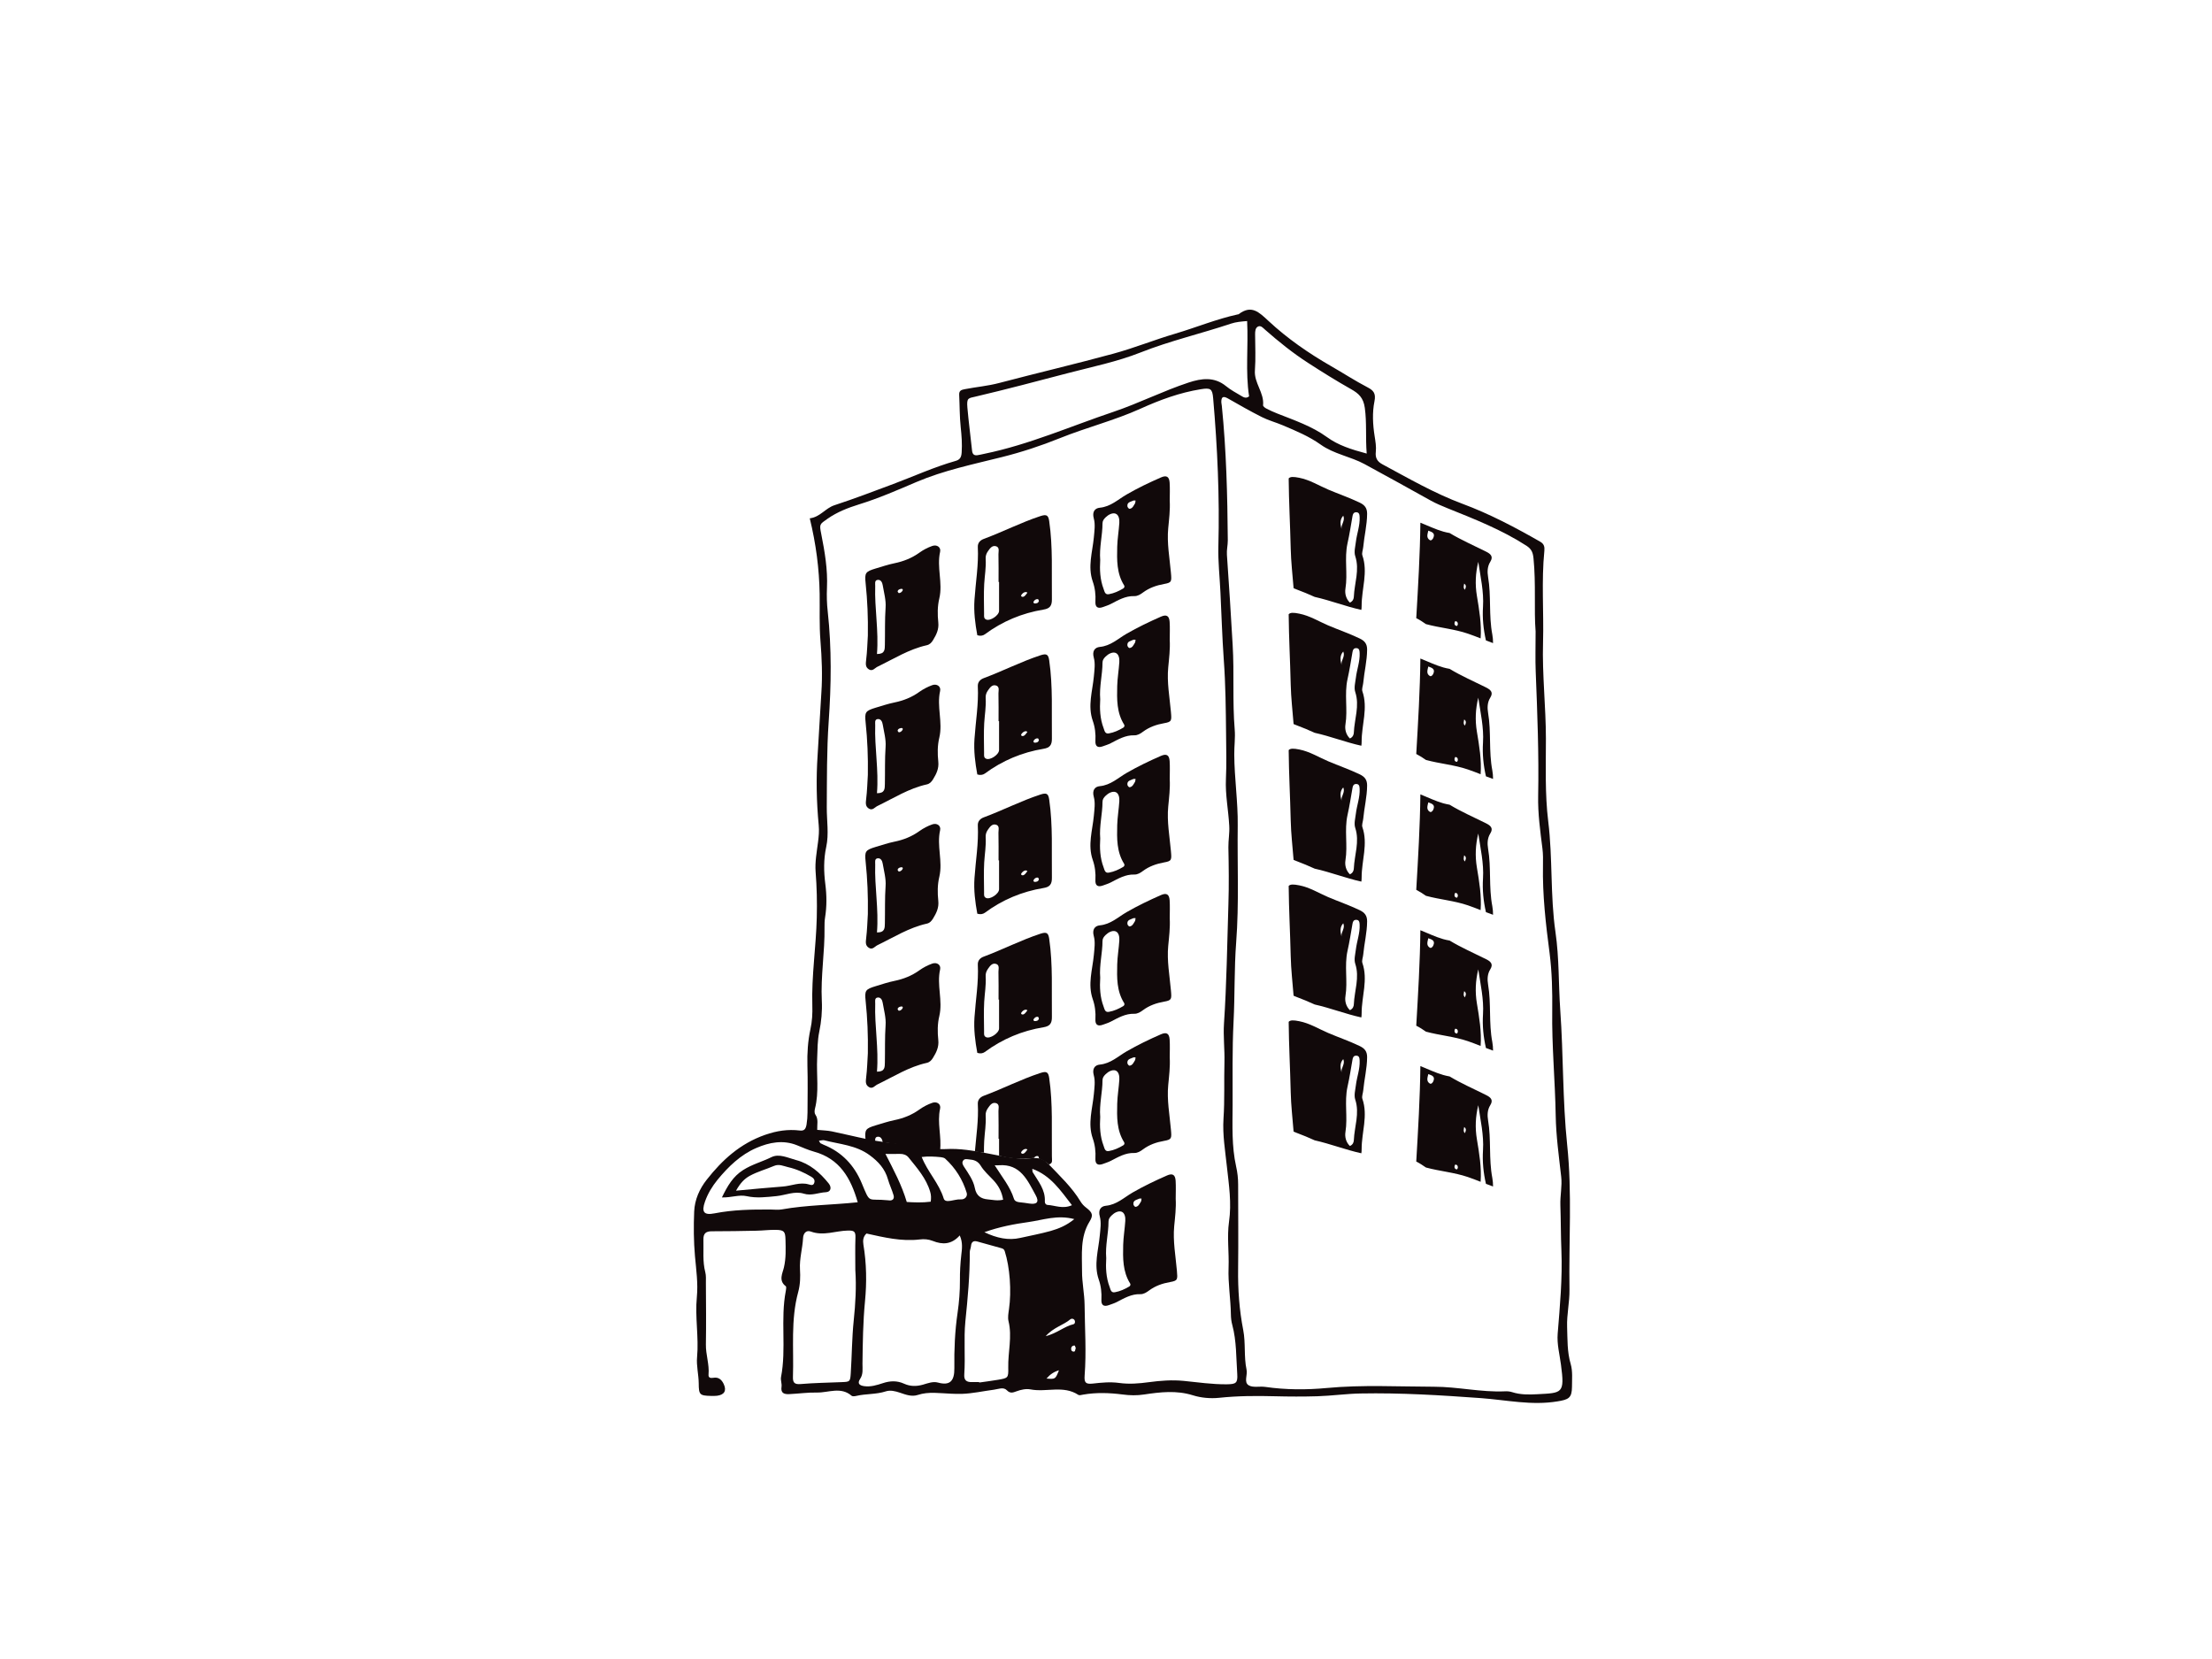 <?xml version="1.0" encoding="utf-8"?>
<!-- Generator: Adobe Illustrator 17.0.0, SVG Export Plug-In . SVG Version: 6.00 Build 0)  -->
<!DOCTYPE svg PUBLIC "-//W3C//DTD SVG 1.1//EN" "http://www.w3.org/Graphics/SVG/1.1/DTD/svg11.dtd">
<svg version="1.1" id="Layer_1" xmlns="http://www.w3.org/2000/svg" xmlns:xlink="http://www.w3.org/1999/xlink" x="0px" y="0px"
	 width="800px" height="600px" viewBox="0 0 800 600" enable-background="new 0 0 800 600" xml:space="preserve">
<g>
	<path fill="#11090A" d="M499.999,167.939c-1.892-1.013-2.675-2.319-2.417-4.549c0.205-1.84-0.133-3.777-0.426-5.642
		c-0.667-4.212-0.889-8.548-0.063-12.6c0.622-2.976-0.498-4.016-2.497-5.064c-4.514-2.355-8.778-5.136-13.177-7.659
		c-8.121-4.665-15.79-9.969-22.604-16.305c-3.518-3.27-6.193-5.989-10.84-2.488c-0.106,0.089-0.285,0.054-0.418,0.098
		c-7.686,1.688-14.954,4.7-22.489,6.939c-7.499,2.204-14.785,5.163-22.32,7.223c-13.728,3.741-27.589,6.993-41.335,10.609
		c-4.096,1.094-8.299,1.439-12.421,2.239c-1.35,0.249-2.168,0.533-2.088,2.079c0.196,3.901,0.133,7.828,0.551,11.703
		c0.329,3.056,0.551,6.024,0.347,9.099c-0.116,1.848-0.675,2.657-2.239,3.092c-7.712,2.195-14.998,5.518-22.471,8.326
		c-7.072,2.639-14.136,5.34-21.307,7.686c-3.287,1.075-5.189,4.3-8.921,4.736c2.275,9.356,3.421,18.268,3.572,27.313
		c0.08,5.678-0.16,11.382,0.294,17.024c0.497,6.255,0.755,12.484,0.329,18.713c-0.516,7.544-0.844,15.096-1.359,22.631
		c-0.569,8.396-0.4,16.882,0.399,25.288c0.205,2.053,0.018,4.052-0.24,6.078c-0.461,3.598-1.155,7.268-0.879,10.822
		c0.435,5.517,0.56,11,0.418,16.517c-0.258,10.618-1.928,21.165-1.609,31.801c0.098,2.896-0.062,5.758-0.702,8.663
		c-0.915,4.247-1.191,8.61-1.075,12.999c0.169,5.687,0.054,11.373,0.035,17.06c0,1.449-0.116,2.87-0.347,4.327
		c-0.284,1.564-0.755,2.381-2.461,2.168c-4.309-0.507-8.281,0.088-12.563,1.581c-8.975,3.145-15.452,9.054-21.068,16.198
		c-2.603,3.296-4.371,7.223-4.549,11.542c-0.222,5.358-0.187,10.734,0.285,16.109c0.444,4.896,1.155,9.898,0.684,14.75
		c-0.72,7.295,0.746,14.483,0.08,21.769c-0.302,3.021,0.569,6.317,0.595,9.516c0.017,4.105,0.364,4.434,4.434,4.523
		c0.729,0.009,1.466,0.026,2.176-0.054c2.675-0.338,3.546-1.839,2.435-4.229c-0.737-1.6-1.902-2.612-3.767-2.266
		c-1.085,0.187-1.849-0.054-1.724-1.2c0.328-3.679-1.022-7.171-0.96-10.84c0.125-7.41,0.036-14.83,0-22.249
		c-0.008-1.297,0.107-2.674-0.222-3.919c-1.013-3.873-0.56-7.81-0.675-11.728c-0.062-2.275,0.889-3.074,3.101-3.057
		c5.358,0.009,10.725-0.097,16.092-0.204c2.319-0.044,4.62-0.347,6.93-0.311c3.003,0.054,3.501,0.515,3.563,3.581
		c0.071,3.332,0.222,6.61-0.56,9.969c-0.453,2.07-2.079,4.789,0.649,6.824c0.267,0.195,0.142,1.101,0.035,1.652
		c-2.017,10.325,0.257,20.898-1.741,31.232c-0.205,1.102,0.347,2.346,0.187,3.474c-0.382,2.373,1.013,2.764,2.79,2.675
		c3.332-0.151,6.673-0.64,10.005-0.569c4.185,0.08,8.628-2.23,12.555,1.173c0.328,0.276,1.146,0.169,1.67,0.045
		c3.527-0.826,7.188-0.498,10.689-1.644c1.609-0.524,3.421-0.097,5.136,0.489c2.043,0.693,4.193,1.529,6.388,0.818
		c3.981-1.316,8.05-0.596,12.076-0.462c1.288,0.054,2.568,0.097,3.873,0.062c3.945-0.124,7.775-1.013,11.64-1.51
		c1.547-0.196,3.412-1.075,4.638,0.177c1.244,1.297,2.266,0.863,3.501,0.409c1.652-0.596,3.429-1.014,5.135-0.684
		c5.696,1.093,11.826-1.6,17.246,1.973c0.373,0.248,1.111,0.017,1.661-0.08c4.78-0.844,9.579-0.675,14.35-0.063
		c2.63,0.347,5.154,0.409,7.784,0c5.864-0.879,11.693-1.563,17.637,0.294c2.968,0.933,6.38,1.235,9.49,0.906
		c6.735-0.711,13.47-0.738,20.223-0.56c5.091,0.133,10.173,0.151,15.274,0c5.242-0.16,10.422-0.907,15.665-1.004
		c14.545-0.276,29.037,0.63,43.547,1.68c9.17,0.675,18.322,2.737,27.678,1.173c3.945-0.64,5.198-1.182,5.224-5.234
		c0-2.763,0.293-5.677-0.462-8.254c-1.315-4.452-1.137-8.912-1.297-13.409c-0.159-4.54,0.924-9,0.853-13.506
		c-0.276-17.459,1.004-34.954-0.835-52.396c-1.689-16.172-1.333-32.458-2.497-48.673c-0.649-9.402-0.365-18.838-1.733-28.265
		c-1.919-13.247-0.968-26.709-2.62-40.037c-1.208-9.889-0.835-19.956-0.835-29.934c-0.018-11.613-1.378-23.164-1.04-34.768
		c0.311-11.054-0.622-22.133,0.48-33.178c0.125-1.386-0.088-2.444-1.51-3.261c-9.08-5.198-18.365-10.094-28.148-13.719
		C518.72,178.397,509.452,173.022,499.999,167.939z M453.929,120.865c0-1.066,0.08-2.239,0.995-2.737
		c1.075-0.578,1.919,0.524,2.621,1.128c4.922,4.318,9.996,8.414,15.496,11.96c5.109,3.305,10.28,6.53,15.576,9.524
		c2.799,1.573,4.478,3.119,4.984,6.771c0.747,5.393,0.223,10.68,0.684,16.527c-5.607-1.502-10.289-2.986-14.34-5.936
		c-5.474-3.971-11.809-6.095-18.02-8.556c-1.333-0.533-2.666-1.119-3.945-1.795c-0.479-0.239-1.191-0.808-1.173-1.164
		c0.471-4.558-3.306-8.059-2.95-12.652C454.177,129.608,453.946,125.227,453.929,120.865z M352.894,143.416
		c11.142-2.612,22.222-5.563,33.293-8.459c8.814-2.31,17.797-4.114,26.309-7.482c10.663-4.22,21.857-6.798,32.707-10.431
		c1.84-0.612,3.688-0.755,5.838-0.933c0.479,9.311-0.666,18.313,0.711,27.225c-1.057,0.888-1.99,0.364-2.825-0.151
		c-1.883-1.111-3.83-2.159-5.509-3.528c-4.256-3.483-8.885-2.834-13.532-1.307c-9.223,3.039-17.93,7.464-27.126,10.573
		c-15.514,5.216-30.575,11.88-46.728,15.195c-0.843,0.177-1.697,0.399-2.549,0.515c-1.262,0.169-1.795-0.418-1.929-1.706
		c-0.533-5.189-1.244-10.351-1.688-15.54C349.571,143.815,350.211,144.046,352.894,143.416z M308.76,477.556
		c-0.657,6.344-0.657,12.75-1.074,19.103c-0.196,3.101-0.32,3.084-3.306,3.207c-4.941,0.205-9.872,0.276-14.803,0.693
		c-2.204,0.177-2.861-0.453-2.799-2.559c0.356-10.272-0.862-20.632,1.911-30.752c0.737-2.72,0.8-5.491,0.631-8.22
		c-0.213-3.847,0.915-7.499,1.119-11.266c0.08-1.626,1.075-3.003,2.835-2.346c4.531,1.67,8.903-0.267,13.337-0.365
		c2.195-0.053,2.843,0.267,2.772,2.461c-0.142,3.928-0.045,7.855-0.045,11.773C309.756,465.401,309.392,471.478,308.76,477.556z
		 M282.789,437.394c-1.261,0.231-2.612,0.071-3.927,0.054c-6.842-0.054-13.666,0.053-20.436,1.377
		c-3.865,0.756-4.78-0.47-3.466-4.22c1.013-2.914,2.604-5.526,4.541-7.917c3.918-4.763,8.361-9.072,14.056-11.516
		c4.647-2.008,9.649-3.021,14.731-0.959c1.999,0.817,4.025,1.706,6.095,2.292c9.285,2.541,13.319,9.534,15.825,18.313
		C300.674,435.813,291.665,435.813,282.789,437.394z M374.583,432.295c1.35,2.452,0.444,3.403-2.337,2.976
		c-1.129-0.168-2.284-0.355-3.447-0.453c-0.943-0.08-1.822-0.399-2.097-1.279c-1.359-4.363-4.292-7.837-6.949-12.093
		c0.933,0,1.208,0.026,1.484-0.018C369.092,420.841,371.633,426.919,374.583,432.295z M373.348,422.716
		c6.681,2.444,10.199,7.819,14.34,13.159c-3.305,1.475-6.06,0.071-8.814-0.097c-0.64-0.035-1.022-0.595-0.995-1.236
		c0.248-4.255-2.399-7.303-4.389-10.617C373.375,423.729,373.427,423.409,373.348,422.716z M362.792,433.894
		c-2.124,0.489-3.839,0.017-5.536-0.116c-2.523-0.223-4.158-1.351-4.683-4.07c-0.559-2.888-2.318-5.269-3.882-7.677
		c-0.489-0.755-0.942-1.563-0.293-2.372c0.524-0.649,1.315-0.409,2.025-0.347c1.777,0.134,3.199,0.542,4.283,2.31
		c1.182,1.946,2.985,3.527,4.558,5.198C361.077,428.758,362.321,430.953,362.792,433.894z M349.616,431.388
		c0.097,0.293,0.097,0.604,0.053,0.871c-0.276,1.253-1.466,1.59-2.355,1.519c-2.07-0.134-5.411,1.608-6.006-0.311
		c-1.698-5.536-5.829-9.605-7.961-15.025c2.337-0.293,4.62-0.168,6.886,0.062c0.56,0.072,1.208,0.196,1.6,0.533
		C345.563,422.441,348.158,426.573,349.616,431.388z M336.412,431.024c0.355,1.146,0.373,2.275,0.204,3.581
		c-3.047,0.409-6.077,0.257-8.672,0.106c-1.831-6.184-4.736-11.56-7.704-17.38c1.857,0,3.546,0.035,5.225-0.008
		c1.244-0.035,2.398,0.382,3.127,1.288C331.676,422.449,334.982,426.146,336.412,431.024z M321.146,426.545
		c0.551,1.937,1.467,3.803,2.026,5.74c0.32,1.119-0.187,2.008-1.617,1.857c-0.134,0-0.285-0.018-0.436-0.045
		c-7.508-0.772-6.246,1.555-9.481-6.229c-2.701-6.468-7.179-11.222-13.772-13.861c-0.382-0.16-0.773-0.347-1.146-0.55
		c-0.116-0.063-0.142-0.231-0.542-0.898c0.835-0.08,1.43-0.293,1.946-0.16c5.553,1.44,11.444,1.751,16.367,5.367
		C317.663,420.086,320.072,422.716,321.146,426.545z M347.66,453.904c-0.347,3.056-0.515,6.095-0.489,9.143
		c0.026,3.927-0.285,7.818-0.844,11.702c-0.977,6.628-1.261,13.328-1.173,20.028c0.063,4.647-1.546,6.45-5.918,5.251
		c-1.822-0.507-3.75,0.267-5.5,0.773c-2.398,0.657-4.549,0.631-6.779-0.373c-2.514-1.137-5.011-1.066-7.632-0.196
		c-2.186,0.711-4.443,1.43-6.824,1.084c-1.671-0.248-2.524-0.968-1.44-2.594c1.182-1.742,0.853-3.626,0.862-5.492
		c0.097-7.561,0.187-15.087,0.915-22.631c0.657-6.77,0.56-13.656-0.578-20.454c-0.231-1.458-0.116-2.923,1.119-4.025
		c6.335,1.395,12.635,2.932,19.228,2.15c1.6-0.213,3.208-0.071,4.727,0.524c3.519,1.404,6.78,1.368,9.766-1.981
		C348.283,449.425,347.91,451.753,347.66,453.904z M364.746,477.832c1.378,5.624-0.231,11.195-0.097,16.801
		c0.08,3.714-0.08,3.759-3.643,4.372c-2.292,0.399-4.576,0.675-6.868,1.004c-0.026-0.054-0.026-0.098-0.026-0.16
		c-0.88,0-1.751-0.009-2.63,0c-1.91,0.035-2.905-0.631-2.737-2.834c0.436-6.354-0.23-12.742,0.391-19.104
		c0.853-8.342,1.635-16.695,1.6-25.092c0-0.692,0.364-1.386,0.427-2.115c0.133-1.475,0.817-2.105,2.292-1.697
		c2.932,0.809,5.856,1.617,8.787,2.443c0.542,0.169,0.915,0.382,1.137,1.066c1.849,5.776,2.488,14.35,1.529,20.988
		C364.711,474.926,364.418,476.481,364.746,477.832z M368.95,447.719c-4.185,0.951-8.397,0.097-12.937-2.079
		c5.508-1.964,10.769-2.942,16.02-3.679c5.207-0.738,10.342-2.675,16.509-1.057c-2.879,2.346-5.66,3.456-8.565,4.291
		C376.343,446.217,372.61,446.884,368.95,447.719z M387.102,477.148c0.444-0.356,1.155-0.294,1.51,0.293
		c0.347,0.569,0.16,1.341-0.365,1.475c-3.332,0.791-5.926,3.278-10.067,4.336C381.087,479.999,384.569,479.289,387.102,477.148z
		 M378.483,498.578c1.244-1.475,2.692-2.47,4.505-2.994C381.7,498.828,381.7,498.828,378.483,498.578z M388.142,488.814
		c-0.666-0.116-0.817-0.675-0.729-1.279c0.134-0.676,0.667-0.915,1.226-0.915c0.134,0,0.302,0.666,0.436,0.995
		C388.755,488.103,389.04,488.974,388.142,488.814z M443.693,500.649c-5.26,0.053-10.431-0.72-15.629-1.236
		c-4.229-0.409-8.361-0.088-12.483,0.462c-3.626,0.498-7.189,0.791-10.849,0.285c-3.173-0.436-6.318-0.134-9.516,0.23
		c-2.559,0.276-3.137-0.319-2.942-2.932c0.658-8.521,0.063-17.06-0.017-25.581c-0.054-3.999-0.951-8.121-0.924-12.085
		c0.018-6.041-0.746-12.395,2.728-18.011c1.378-2.247,1.12-3.216-1.244-5.02c-0.835-0.64-1.475-1.324-2.026-2.222
		c-3.101-5.153-7.508-9.25-11.603-13.559c-1.671-1.751-3.395-2.408-6.122-2.088c-5.331,0.595-10.644-0.772-15.896-1.751
		c-5.011-0.959-10.022-1.857-15.167-1.563c-5.126,0.293-9.96-1.892-15.043-1.964c-8.948-0.106-17.468-2.648-26.123-4.434
		c-1.671-0.338-3.421-0.364-5.278-0.55c-0.088-1.92,0.533-3.82-0.675-5.526c-0.364-0.507-0.319-1.475-0.142-2.133
		c1.546-6.051,0.498-12.191,0.8-18.268c0.133-3.181,0.097-6.344,0.746-9.525c0.764-3.669,1.128-7.454,0.933-11.258
		c-0.445-8.877,1.119-17.69,0.977-26.567c-0.009-1.165,0.009-2.346,0.196-3.483c0.649-4.043,0.621-8.006,0.097-12.102
		c-0.56-4.425-0.658-8.921,0.32-13.444c1.022-4.682,0.177-9.533,0.204-14.323c0.071-10.298-0.026-20.595,0.684-30.911
		c0.933-13.275,1.12-26.621-0.338-39.914c-0.328-2.825-0.399-5.73-0.276-8.592c0.302-6.611-0.799-13.035-2.07-19.459
		c-0.738-3.66-0.578-3.491,2.284-5.517c3.518-2.461,7.41-3.954,11.426-5.207c7.09-2.195,13.897-5.163,20.686-8.068
		c9.951-4.238,20.472-6.397,30.885-9.009c7.188-1.795,14.207-4.105,21.076-6.878c9.57-3.856,19.655-6.371,29.055-10.618
		c7.046-3.19,14.216-5.838,21.867-7.063c3.527-0.578,4.167-0.169,4.46,3.252c1.546,17.832,2.364,35.684,1.884,53.587
		c-0.143,5.518,0.489,11.036,0.746,16.554c0.399,8.13,0.631,16.268,1.208,24.399c0.666,9.001,0.738,18.011,0.835,27.029
		c0.035,5.385,0.205,10.778-0.054,16.135c-0.267,5.731,0.906,11.302,1.2,16.962c0.16,2.639-0.347,5.172-0.311,7.784
		c0.142,6.85,0.231,13.71,0.009,20.552c-0.445,14.385-0.64,28.779-1.6,43.164c-0.302,4.603,0.284,9.339,0.168,13.923
		c-0.187,6.833,0.116,13.657-0.346,20.472c-0.374,5.864,0.621,11.604,1.235,17.371c0.729,6.619,1.741,13.123,0.764,19.92
		c-0.773,5.42,0.053,11.045-0.16,16.571c-0.222,5.668,0.746,11.239,0.835,16.882c0.026,1.306,0.151,2.585,0.507,3.865
		c1.563,5.81,1.386,11.808,1.794,17.726C447.682,500.249,446.98,500.596,443.693,500.649z M554.617,201.97
		c0.924,9.259,0.134,18.553,0.755,26.416c0,5.767-0.142,10.129,0.035,14.466c0.595,14.981,1.182,29.962,0.889,44.96
		c-0.134,6.415,0.746,12.732,1.546,19.077c0.258,2.016,0.231,4.069,0.196,6.121c-0.205,10.627,1.004,21.13,2.39,31.677
		c0.88,6.868,1.031,13.87,0.959,20.818c-0.187,12.688,1.04,25.305,1.253,37.966c0.125,7.322,1.156,14.723,1.982,22.062
		c0.4,3.474-0.418,6.868-0.293,10.342c0.186,5.483,0.151,10.956,0.373,16.438c0.399,10.014-0.533,20.019-1.342,29.988
		c-0.31,3.856,0.702,7.508,1.182,11.239c1.395,10.493,0.542,10.219-8.583,10.698c-3.057,0.169-6.113,0.205-9.09-0.755
		c-0.808-0.257-1.732-0.347-2.594-0.293c-8.619,0.39-17.078-1.662-25.661-1.662c-12.937-0.026-25.856-0.755-38.803,0.462
		c-7.348,0.693-14.811,0.667-22.222-0.4c-1.981-0.293-4.38,0.355-5.935-0.551c-1.928-1.11-0.382-3.74-0.826-5.704
		c-1.004-4.683-0.276-9.552-1.2-14.315c-1.421-7.277-1.945-14.651-1.848-22.098c0.125-10.182,0.009-20.365,0.009-30.565
		c0-2.186-0.24-4.336-0.729-6.486c-1.635-7.313-1.306-14.768-1.27-22.178c0.035-10.041-0.169-20.081,0.338-30.113
		c0.498-9.596,0.222-19.237,0.951-28.78c1.075-14.11,0.373-28.193,0.56-42.285c0.106-8.512-1.208-17.06-1.253-25.616
		c-0.035-3.021,0.418-6.078,0.16-9.063c-0.844-10.182-0.134-20.392-0.738-30.557c-0.64-10.885-1.297-21.769-2.079-32.636
		c-0.125-1.795,0.328-3.457,0.32-5.207c-0.134-16.251-0.525-32.502-2.168-48.7c-0.036-0.427-0.169-0.871-0.178-1.297
		c-0.017-1.919,0.649-2.319,2.408-1.324c4.034,2.319,8.059,4.603,12.226,6.708c2.479,1.253,5.154,1.946,7.695,3.03
		c4.692,2,9.392,3.937,13.577,6.922c4.808,3.448,10.787,4.309,15.896,7.072c8.032,4.336,16.003,8.796,23.99,13.221
		c1.92,1.066,3.928,1.884,5.936,2.71c9.836,3.954,19.698,7.827,28.672,13.621C553.932,198.602,554.412,199.89,554.617,201.97z"/>
	<path fill="none" d="M445.674,479.191c-0.356-1.28-0.481-2.559-0.507-3.865c-0.089-5.643-1.057-11.214-0.835-16.882
		c0.213-5.526-0.613-11.151,0.16-16.571c0.977-6.798-0.035-13.301-0.764-19.92c-0.613-5.767-1.609-11.507-1.235-17.371
		c0.461-6.815,0.159-13.639,0.346-20.472c0.116-4.585-0.47-9.321-0.168-13.923c0.96-14.386,1.155-28.78,1.6-43.164
		c0.222-6.842,0.133-13.702-0.009-20.552c-0.035-2.612,0.471-5.145,0.311-7.784c-0.294-5.66-1.467-11.231-1.2-16.962
		c0.258-5.357,0.089-10.751,0.054-16.135c-0.097-9.018-0.169-18.028-0.835-27.029c-0.578-8.13-0.809-16.269-1.208-24.399
		c-0.257-5.518-0.889-11.036-0.746-16.554c0.48-17.903-0.338-35.755-1.884-53.587c-0.293-3.421-0.933-3.83-4.46-3.252
		c-7.65,1.226-14.821,3.873-21.867,7.063c-9.401,4.247-19.485,6.762-29.055,10.618c-6.868,2.772-13.888,5.082-21.076,6.878
		c-10.413,2.612-20.934,4.771-30.885,9.009c-6.788,2.905-13.595,5.873-20.686,8.068c-4.016,1.253-7.908,2.746-11.426,5.207
		c-2.861,2.026-3.022,1.857-2.284,5.517c1.271,6.424,2.372,12.848,2.07,19.459c-0.124,2.861-0.053,5.767,0.276,8.592
		c1.458,13.293,1.271,26.639,0.338,39.914c-0.711,10.316-0.613,20.614-0.684,30.911c-0.026,4.789,0.818,9.641-0.204,14.323
		c-0.978,4.523-0.88,9.019-0.32,13.444c0.524,4.096,0.551,8.059-0.097,12.102c-0.186,1.137-0.205,2.318-0.196,3.483
		c0.142,8.877-1.422,17.69-0.977,26.567c0.195,3.803-0.169,7.588-0.933,11.258c-0.649,3.181-0.613,6.344-0.746,9.525
		c-0.302,6.077,0.746,12.218-0.8,18.268c-0.177,0.658-0.222,1.626,0.142,2.133c1.208,1.706,0.587,3.607,0.675,5.526
		c1.857,0.186,3.608,0.213,5.278,0.55c8.654,1.786,17.175,4.327,26.123,4.434c5.082,0.072,9.917,2.257,15.043,1.964
		c5.145-0.294,10.156,0.604,15.167,1.563c5.252,0.978,10.565,2.346,15.896,1.751c2.728-0.319,4.452,0.338,6.122,2.088
		c4.095,4.309,8.503,8.405,11.603,13.559c0.551,0.898,1.191,1.582,2.026,2.222c2.364,1.803,2.621,2.772,1.244,5.02
		c-3.474,5.616-2.71,11.969-2.728,18.011c-0.026,3.963,0.871,8.086,0.924,12.085c0.08,8.521,0.675,17.06,0.017,25.581
		c-0.196,2.612,0.382,3.207,2.942,2.932c3.198-0.364,6.344-0.666,9.516-0.23c3.66,0.506,7.223,0.213,10.849-0.285
		c4.123-0.551,8.254-0.871,12.483-0.462c5.198,0.516,10.37,1.288,15.629,1.236c3.287-0.054,3.99-0.4,3.776-3.732
		C447.06,490.999,447.237,485.002,445.674,479.191z"/>
	<path fill="none" d="M517.494,181.071c-7.988-4.425-15.958-8.885-23.99-13.221c-5.109-2.763-11.088-3.625-15.896-7.072
		c-4.184-2.985-8.885-4.922-13.577-6.922c-2.54-1.084-5.215-1.777-7.695-3.03c-4.167-2.105-8.191-4.389-12.226-6.708
		c-1.76-0.995-2.426-0.595-2.408,1.324c0.009,0.427,0.143,0.871,0.178,1.297c1.643,16.198,2.034,32.449,2.168,48.7
		c0.008,1.751-0.445,3.412-0.32,5.207c0.782,10.866,1.439,21.751,2.079,32.636c0.604,10.165-0.106,20.374,0.738,30.557
		c0.258,2.985-0.196,6.042-0.16,9.063c0.045,8.556,1.359,17.104,1.253,25.616c-0.187,14.093,0.515,28.175-0.56,42.285
		c-0.729,9.543-0.453,19.183-0.951,28.78c-0.507,10.031-0.302,20.071-0.338,30.113c-0.035,7.41-0.365,14.865,1.27,22.178
		c0.489,2.15,0.729,4.3,0.729,6.486c0,10.199,0.116,20.383-0.009,30.565c-0.097,7.446,0.427,14.821,1.848,22.098
		c0.924,4.763,0.196,9.632,1.2,14.315c0.444,1.963-1.102,4.594,0.826,5.704c1.555,0.906,3.954,0.258,5.935,0.551
		c7.411,1.066,14.874,1.093,22.222,0.4c12.946-1.217,25.865-0.489,38.803-0.462c8.583,0,17.042,2.053,25.661,1.662
		c0.862-0.054,1.786,0.035,2.594,0.293c2.977,0.96,6.033,0.924,9.09,0.755c9.125-0.479,9.977-0.205,8.583-10.698
		c-0.479-3.731-1.492-7.383-1.182-11.239c0.809-9.969,1.741-19.974,1.342-29.988c-0.222-5.483-0.187-10.955-0.373-16.438
		c-0.125-3.474,0.693-6.868,0.293-10.342c-0.826-7.339-1.857-14.741-1.982-22.062c-0.213-12.662-1.439-25.278-1.253-37.966
		c0.072-6.948-0.079-13.951-0.959-20.818c-1.387-10.547-2.595-21.049-2.39-31.677c0.036-2.053,0.062-4.105-0.196-6.121
		c-0.8-6.344-1.68-12.662-1.546-19.077c0.293-14.998-0.294-29.979-0.889-44.96c-0.177-4.336-0.035-8.699-0.035-14.466
		c-0.621-7.863,0.169-17.157-0.755-26.416c-0.205-2.079-0.684-3.367-2.515-4.567c-8.974-5.794-18.837-9.667-28.672-13.621
		C521.422,182.955,519.414,182.137,517.494,181.071z"/>
	<path fill="none" d="M351.552,162.928c0.134,1.288,0.667,1.875,1.929,1.706c0.853-0.116,1.706-0.338,2.549-0.515
		c16.154-3.315,31.214-9.978,46.728-15.195c9.196-3.11,17.903-7.535,27.126-10.573c4.648-1.528,9.276-2.176,13.532,1.307
		c1.68,1.368,3.626,2.417,5.509,3.528c0.835,0.515,1.768,1.039,2.825,0.151c-1.377-8.912-0.231-17.913-0.711-27.225
		c-2.15,0.177-3.998,0.32-5.838,0.933c-10.849,3.634-22.044,6.211-32.707,10.431c-8.513,3.367-17.496,5.172-26.309,7.482
		c-11.071,2.896-22.151,5.847-33.293,8.459c-2.683,0.631-3.323,0.399-3.03,3.972C350.308,152.576,351.019,157.739,351.552,162.928z"
		/>
	<path fill="none" d="M337.335,448.794c-1.519-0.595-3.127-0.737-4.727-0.524c-6.593,0.782-12.893-0.755-19.228-2.15
		c-1.235,1.102-1.35,2.568-1.119,4.025c1.137,6.798,1.235,13.683,0.578,20.454c-0.729,7.544-0.818,15.07-0.915,22.631
		c-0.009,1.866,0.319,3.75-0.862,5.492c-1.084,1.626-0.23,2.346,1.44,2.594c2.381,0.347,4.638-0.373,6.824-1.084
		c2.62-0.871,5.118-0.942,7.632,0.196c2.23,1.004,4.381,1.03,6.779,0.373c1.751-0.507,3.679-1.28,5.5-0.773
		c4.372,1.199,5.981-0.604,5.918-5.251c-0.088-6.7,0.196-13.399,1.173-20.028c0.559-3.883,0.871-7.775,0.844-11.702
		c-0.026-3.048,0.142-6.087,0.489-9.143c0.249-2.151,0.622-4.478-0.559-7.09C344.116,450.162,340.855,450.198,337.335,448.794z"/>
	<path fill="none" d="M309.383,447.515c0.071-2.195-0.578-2.514-2.772-2.461c-4.434,0.098-8.805,2.034-13.337,0.365
		c-1.76-0.658-2.755,0.72-2.835,2.346c-0.204,3.767-1.332,7.419-1.119,11.266c0.169,2.729,0.106,5.5-0.631,8.22
		c-2.772,10.12-1.555,20.48-1.911,30.752c-0.062,2.105,0.595,2.736,2.799,2.559c4.931-0.418,9.863-0.489,14.803-0.693
		c2.985-0.124,3.11-0.106,3.306-3.207c0.418-6.353,0.418-12.76,1.074-19.103c0.631-6.078,0.995-12.156,0.578-18.268
		C309.338,455.369,309.241,451.442,309.383,447.515z"/>
	<path fill="none" d="M456.807,146.588c-0.018,0.356,0.693,0.924,1.173,1.164c1.279,0.676,2.612,1.262,3.945,1.795
		c6.211,2.461,12.546,4.585,18.02,8.556c4.052,2.95,8.734,4.434,14.34,5.936c-0.461-5.847,0.063-11.134-0.684-16.527
		c-0.506-3.652-2.185-5.198-4.984-6.771c-5.295-2.994-10.467-6.22-15.576-9.524c-5.5-3.546-10.573-7.642-15.496-11.96
		c-0.702-0.604-1.547-1.706-2.621-1.128c-0.915,0.498-0.995,1.67-0.995,2.737c0.017,4.362,0.248,8.743-0.071,13.07
		C453.502,138.529,457.279,142.029,456.807,146.588z"/>
	<path fill="none" d="M363.378,452.517c-0.222-0.684-0.595-0.897-1.137-1.066c-2.932-0.826-5.855-1.634-8.787-2.443
		c-1.475-0.409-2.159,0.222-2.292,1.697c-0.063,0.729-0.427,1.422-0.427,2.115c0.035,8.397-0.746,16.75-1.6,25.092
		c-0.621,6.363,0.045,12.751-0.391,19.104c-0.168,2.203,0.827,2.87,2.737,2.834c0.88-0.009,1.751,0,2.63,0
		c0,0.062,0,0.106,0.026,0.16c2.293-0.329,4.577-0.605,6.868-1.004c3.563-0.613,3.723-0.658,3.643-4.372
		c-0.134-5.607,1.475-11.178,0.097-16.801c-0.328-1.351-0.035-2.906,0.16-4.327C365.866,466.867,365.227,458.293,363.378,452.517z"
		/>
	<path fill="none" d="M294.384,416.505c-2.07-0.586-4.096-1.475-6.095-2.292c-5.082-2.062-10.085-1.049-14.731,0.959
		c-5.696,2.444-10.139,6.753-14.056,11.516c-1.937,2.39-3.527,5.002-4.541,7.917c-1.315,3.75-0.4,4.976,3.466,4.22
		c6.77-1.324,13.594-1.43,20.436-1.377c1.315,0.017,2.666,0.177,3.927-0.054c8.877-1.581,17.886-1.581,27.42-2.577
		C307.703,426.039,303.669,419.046,294.384,416.505z M298.72,431.175c-2.666,0.116-5.215,1.413-8.041,0.524
		c-3.296-1.022-6.566,0.56-9.845,0.889c-3.634,0.364-7.206,0.817-10.805,0.018c-2.746-0.613-5.447,0.551-8.938,0.461
		c2.044-4.212,4.007-7.57,7.65-9.889c3.225-2.07,6.886-3.012,10.253-4.674c2.791-1.386,6.007,0.267,8.895,1.04
		c4.922,1.279,8.663,4.54,11.808,8.45C300.87,429.442,300.497,431.077,298.72,431.175z"/>
	<path fill="none" d="M314.492,417.767c-4.922-3.617-10.814-3.927-16.367-5.367c-0.516-0.133-1.111,0.08-1.946,0.16
		c0.4,0.667,0.427,0.835,0.542,0.898c0.373,0.204,0.764,0.39,1.146,0.55c6.593,2.639,11.07,7.393,13.772,13.861
		c3.235,7.784,1.973,5.456,9.481,6.229c0.151,0.026,0.302,0.045,0.436,0.045c1.43,0.151,1.937-0.738,1.617-1.857
		c-0.56-1.937-1.475-3.803-2.026-5.74C320.072,422.716,317.663,420.086,314.492,417.767z"/>
	<path fill="none" d="M325.465,417.323c-1.68,0.044-3.368,0.008-5.225,0.008c2.968,5.82,5.873,11.196,7.704,17.38
		c2.595,0.151,5.625,0.302,8.672-0.106c0.169-1.307,0.151-2.435-0.204-3.581c-1.43-4.878-4.736-8.574-7.819-12.412
		C327.864,417.705,326.709,417.287,325.465,417.323z"/>
	<path fill="none" d="M340.232,418.504c-2.266-0.23-4.549-0.355-6.886-0.062c2.132,5.42,6.263,9.49,7.961,15.025
		c0.595,1.919,3.936,0.177,6.006,0.311c0.889,0.071,2.079-0.267,2.355-1.519c0.045-0.267,0.045-0.578-0.053-0.871
		c-1.458-4.816-4.052-8.948-7.784-12.351C341.441,418.7,340.792,418.576,340.232,418.504z"/>
	<path fill="none" d="M388.542,440.905c-6.167-1.618-11.302,0.319-16.509,1.057c-5.251,0.737-10.512,1.714-16.02,3.679
		c4.54,2.176,8.752,3.03,12.937,2.079c3.66-0.835,7.393-1.502,11.027-2.524C382.882,444.36,385.663,443.25,388.542,440.905z"/>
	<path fill="none" d="M354.706,421.623c-1.084-1.768-2.506-2.176-4.283-2.31c-0.711-0.062-1.501-0.302-2.025,0.347
		c-0.649,0.809-0.196,1.617,0.293,2.372c1.564,2.408,3.323,4.789,3.882,7.677c0.525,2.719,2.16,3.847,4.683,4.07
		c1.697,0.133,3.412,0.604,5.536,0.116c-0.471-2.942-1.715-5.136-3.527-7.073C357.692,425.15,355.888,423.569,354.706,421.623z"/>
	<path fill="none" d="M361.237,421.427c-0.276,0.045-0.551,0.018-1.484,0.018c2.657,4.256,5.589,7.73,6.949,12.093
		c0.276,0.88,1.155,1.199,2.097,1.279c1.164,0.098,2.318,0.285,3.447,0.453c2.781,0.427,3.687-0.524,2.337-2.976
		C371.633,426.919,369.092,420.841,361.237,421.427z"/>
	<path fill="none" d="M378.875,435.778c2.754,0.168,5.508,1.572,8.814,0.097c-4.141-5.34-7.659-10.715-14.34-13.159
		c0.079,0.693,0.026,1.014,0.142,1.209c1.99,3.314,4.638,6.362,4.389,10.617C377.853,435.182,378.235,435.742,378.875,435.778z"/>
	<path fill="none" d="M388.613,477.441c-0.356-0.587-1.066-0.649-1.51-0.293c-2.533,2.141-6.016,2.852-8.921,6.104
		c4.141-1.058,6.735-3.546,10.067-4.336C388.773,478.782,388.96,478.009,388.613,477.441z"/>
	<path fill="none" d="M378.483,498.578c3.216,0.249,3.216,0.249,4.505-2.994C381.176,496.108,379.727,497.104,378.483,498.578z"/>
	<path fill="none" d="M388.639,486.619c-0.56,0-1.093,0.239-1.226,0.915c-0.088,0.604,0.063,1.164,0.729,1.279
		c0.898,0.16,0.613-0.711,0.934-1.199C388.941,487.285,388.773,486.619,388.639,486.619z"/>
	<path fill="#11090A" d="M287.889,419.544c-2.888-0.773-6.104-2.426-8.895-1.04c-3.367,1.662-7.028,2.604-10.253,4.674
		c-3.643,2.319-5.607,5.677-7.65,9.889c3.491,0.089,6.192-1.075,8.938-0.461c3.598,0.799,7.171,0.346,10.805-0.018
		c3.278-0.328,6.548-1.911,9.845-0.889c2.826,0.889,5.375-0.409,8.041-0.524c1.777-0.097,2.15-1.732,0.977-3.181
		C296.552,424.084,292.812,420.823,287.889,419.544z M294.518,427.692c-0.328,1.208-1.199,0.889-2.079,0.649
		c-3.225-0.924-6.255,0.587-9.41,0.791c-5.314,0.391-10.618,0.924-16.838,1.493c1.6-2.826,3.021-4.283,4.958-5.367
		c2.826-1.537,5.909-2.355,8.832-3.607c1.795-0.756,3.367,0.071,5.02,0.461c3.012,0.684,5.758,1.911,8.379,3.457
		C294.189,426.039,294.801,426.688,294.518,427.692z"/>
	<g>
		<path fill="#11090A" d="M422.501,191.059c0.32-3.323,0.729-6.628,0.55-9.978c0-2.176,0.107-4.371-0.035-6.513
			c-0.151-2.195-1.119-2.781-3.145-1.893c-4.238,1.848-8.414,3.847-12.448,6.184c-3.083,1.786-5.74,4.389-9.65,4.762
			c-1.857,0.169-2.825,1.529-2.195,3.848c0.604,2.204,0.231,4.549,0.026,6.895c-0.497,5.269-2.275,10.555-0.4,15.94
			c0.817,2.31,1.111,4.78,0.968,7.269c-0.106,1.937,0.773,2.683,2.72,1.981c0.951-0.355,1.883-0.631,2.808-1.102
			c2.674-1.368,5.304-2.976,8.53-2.861c1.181,0.045,2.239-0.622,3.172-1.324c2.275-1.68,4.825-2.559,7.579-3.057
			c2.825-0.489,2.781-0.906,2.497-4.096C423.008,201.757,421.994,196.417,422.501,191.059z M406.25,212.819
			c-1.609,0.96-3.324,1.751-5.198,2.079c-1.458,0.276-1.582-1.039-1.92-1.892c-1.324-3.457-1.43-7.072-1.225-10.441
			c-0.373-4.638,0.826-8.894,0.826-13.247c0-0.969,0.489-1.581,1.137-2.221c1.004-0.978,2.407-1.689,3.518-1.351
			c1.244,0.4,1.519,2.044,1.43,3.367c-0.186,2.871-0.684,5.74-0.763,8.619c-0.116,4.807-0.223,9.658,2.505,13.985
			C406.819,212.108,406.614,212.606,406.25,212.819z M410.479,182.085c-0.507,0.8-0.871,1.821-1.972,1.937
			c-0.231,0.035-0.72-0.56-0.764-0.88c-0.187-1.59,1.226-1.626,2.177-2.114c0.107-0.063,0.258-0.009,0.772-0.009
			C410.586,181.578,410.621,181.898,410.479,182.085z"/>
		<path fill="#11090A" d="M340.001,199.57c0.373-1.679-1.182-2.71-2.843-2.115c-1.617,0.56-3.216,1.395-4.611,2.399
			c-2.763,1.99-5.802,3.19-9.117,3.865c-2.266,0.462-4.478,1.217-6.699,1.875c-3.794,1.146-4.052,1.581-3.66,5.402
			c0.648,6.184,0.906,12.378,0.799,18.872c-0.177,2.746-0.239,5.785-0.612,8.761c-0.151,1.404-0.356,2.621,0.986,3.457
			c1.324,0.826,2.141-0.479,3.101-0.951c5.847-2.817,11.382-6.353,17.841-7.784c1.066-0.248,1.689-0.914,2.257-1.839
			c1.226-1.999,2.167-3.901,1.901-6.424c-0.302-2.87-0.319-5.838,0.374-8.681C341.032,210.81,338.731,205.195,340.001,199.57z
			 M320.027,233.219c-0.045,1.652,0.071,3.332-2.861,3.314c0.684-8.441-0.906-16.482-0.631-24.585
			c0.018-0.826-0.293-2.008,0.782-2.204c1.217-0.231,1.778,0.889,1.929,1.902c0.444,2.701,1.244,5.438,1.039,8.103
			C319.973,224.254,320.124,228.75,320.027,233.219z M326.398,213.654c-0.089,0.097-0.16,0.205-0.24,0.32
			c-0.293,0.302-0.649,0.55-1.128,0.515c-0.142-0.196-0.427-0.427-0.382-0.595c0.106-0.658,0.684-0.827,1.236-0.924
			C326.424,212.854,326.674,213.236,326.398,213.654z"/>
		<path fill="#11090A" d="M379.461,188.491c-0.319-2.186-0.959-2.55-3.172-1.84c-7.001,2.293-13.577,5.696-20.481,8.246
			c-1.298,0.489-2.239,1.421-2.168,2.967c0.329,6.389-0.782,12.689-1.208,19.032c-0.302,4.363,0.249,8.645,1.022,12.84
			c1.085,0.364,2.053,0.168,2.701-0.311c6.362-4.719,13.47-7.686,21.253-8.966c2.293-0.364,3.057-1.395,3.022-3.722
			C380.296,207.319,380.829,197.873,379.461,188.491z M361.326,220.931c-0.018,1.652-3.279,3.811-4.718,3.11
			c-0.844-0.382-0.702-1.208-0.702-1.902c-0.018-3.634-0.16-7.277,0.044-10.911c0.178-3.039,0.729-6.042,0.533-9.099
			c-0.08-1.066,0.24-1.954,0.863-2.834c0.701-0.986,1.447-2.053,2.736-1.777c1.564,0.355,1.004,1.865,1.022,2.905
			c0.08,3.358,0.036,6.708,0.036,10.049c0.062,0,0.106,0,0.186,0C361.326,213.974,361.326,217.439,361.326,220.931z
			 M370.931,215.191c-0.364,0.4-0.755,0.835-1.377,0.605c-0.285-0.116-0.329-0.418-0.125-0.693c0.435-0.551,0.915-1.031,1.688-0.986
			c0.116,0,0.231,0.106,0.462,0.231C371.358,214.631,371.162,214.942,370.931,215.191z M374.085,218.239
			c-0.133,0-0.382-0.418-0.338-0.515c0.32-0.684,0.844-1.12,1.644-1.022c0.151,0.008,0.239,0.418,0.346,0.631
			C375.498,218.203,374.779,218.265,374.085,218.239z"/>
		<path fill="none" d="M404.056,197.731c0.079-2.879,0.577-5.748,0.763-8.619c0.089-1.324-0.186-2.967-1.43-3.367
			c-1.111-0.338-2.515,0.373-3.518,1.351c-0.649,0.64-1.137,1.252-1.137,2.221c0,4.354-1.199,8.61-0.826,13.247
			c-0.205,3.368-0.098,6.984,1.225,10.441c0.338,0.853,0.462,2.168,1.92,1.892c1.874-0.328,3.589-1.119,5.198-2.079
			c0.364-0.213,0.569-0.711,0.31-1.102C403.833,207.389,403.94,202.538,404.056,197.731z"/>
		<path fill="none" d="M409.92,181.027c-0.951,0.489-2.364,0.524-2.177,2.114c0.044,0.319,0.533,0.915,0.764,0.88
			c1.102-0.116,1.466-1.137,1.972-1.937c0.142-0.187,0.106-0.507,0.213-1.066C410.177,181.018,410.026,180.965,409.92,181.027z"/>
		<path fill="none" d="M317.317,209.744c-1.075,0.196-0.763,1.378-0.782,2.204c-0.276,8.103,1.315,16.145,0.631,24.585
			c2.932,0.018,2.817-1.661,2.861-3.314c0.097-4.469-0.054-8.966,0.258-13.47c0.205-2.665-0.595-5.402-1.039-8.103
			C319.095,210.633,318.534,209.513,317.317,209.744z"/>
		<path fill="none" d="M325.883,212.97c-0.551,0.097-1.129,0.267-1.236,0.924c-0.045,0.168,0.24,0.399,0.382,0.595
			c0.479,0.026,0.835-0.213,1.128-0.515c0.08-0.116,0.151-0.223,0.24-0.32C326.674,213.236,326.424,212.854,325.883,212.97z"/>
		<path fill="#11090A" d="M324.647,213.894c-0.045,0.168,0.24,0.399,0.382,0.595c0.479,0.035,0.835-0.213,1.128-0.515
			c-0.293,0.302-0.649,0.541-1.128,0.515C324.888,214.293,324.603,214.062,324.647,213.894z"/>
		<path fill="none" d="M361.103,200.424c-0.017-1.04,0.542-2.55-1.022-2.905c-1.288-0.276-2.034,0.791-2.736,1.777
			c-0.622,0.88-0.943,1.768-0.863,2.834c0.196,3.056-0.355,6.06-0.533,9.099c-0.204,3.634-0.062,7.277-0.044,10.911
			c0,0.693-0.143,1.519,0.702,1.902c1.439,0.702,4.7-1.458,4.718-3.11c0-3.492,0-6.957,0-10.458c-0.08,0-0.125,0-0.186,0
			C361.14,207.132,361.183,203.782,361.103,200.424z"/>
		<path fill="none" d="M369.429,215.102c-0.205,0.276-0.16,0.578,0.125,0.693c0.621,0.23,1.013-0.205,1.377-0.605
			c0.231-0.248,0.427-0.56,0.649-0.843c-0.231-0.125-0.347-0.231-0.462-0.231C370.345,214.071,369.864,214.551,369.429,215.102z"/>
		<path fill="none" d="M375.392,216.702c-0.8-0.098-1.324,0.338-1.644,1.022c-0.045,0.097,0.205,0.515,0.338,0.515
			c0.693,0.026,1.413-0.035,1.652-0.906C375.631,217.119,375.543,216.71,375.392,216.702z"/>
	</g>
	<g>
		<path fill="#11090A" d="M422.501,241.421c0.32-3.341,0.729-6.629,0.55-9.978c0-2.186,0.107-4.372-0.035-6.531
			c-0.151-2.185-1.119-2.781-3.145-1.892c-4.238,1.866-8.414,3.865-12.448,6.193c-3.083,1.777-5.74,4.389-9.65,4.753
			c-1.857,0.187-2.825,1.538-2.195,3.856c0.604,2.186,0.231,4.541,0.026,6.878c-0.497,5.287-2.275,10.564-0.4,15.958
			c0.817,2.31,1.111,4.771,0.968,7.277c-0.106,1.928,0.773,2.683,2.72,1.963c0.951-0.346,1.883-0.621,2.808-1.093
			c2.674-1.377,5.304-2.967,8.53-2.87c1.181,0.045,2.239-0.613,3.172-1.315c2.275-1.68,4.825-2.569,7.579-3.057
			c2.825-0.489,2.781-0.897,2.497-4.114C423.008,252.118,421.994,246.761,422.501,241.421z M406.25,263.163
			c-1.609,0.969-3.324,1.751-5.198,2.079c-1.458,0.276-1.582-1.031-1.92-1.893c-1.324-3.447-1.43-7.064-1.225-10.449
			c-0.373-4.612,0.826-8.876,0.826-13.23c0-0.96,0.489-1.59,1.137-2.23c1.004-0.978,2.407-1.689,3.518-1.342
			c1.244,0.391,1.519,2.044,1.43,3.358c-0.186,2.888-0.684,5.74-0.763,8.628c-0.116,4.807-0.223,9.649,2.505,13.976
			C406.819,262.452,406.614,262.958,406.25,263.163z M410.479,232.438c-0.507,0.791-0.871,1.821-1.972,1.928
			c-0.231,0.044-0.72-0.542-0.764-0.889c-0.187-1.581,1.226-1.617,2.177-2.105c0.107-0.054,0.258-0.009,0.772-0.009
			C410.586,231.913,410.621,232.233,410.479,232.438z"/>
		<path fill="#11090A" d="M340.001,249.915c0.373-1.68-1.182-2.72-2.843-2.124c-1.617,0.586-3.216,1.412-4.611,2.398
			c-2.763,2.008-5.802,3.208-9.117,3.883c-2.266,0.462-4.478,1.208-6.699,1.866c-3.794,1.155-4.052,1.59-3.66,5.42
			c0.648,6.166,0.906,12.377,0.799,18.854c-0.177,2.746-0.239,5.785-0.612,8.77c-0.151,1.395-0.356,2.621,0.986,3.457
			c1.324,0.826,2.141-0.498,3.101-0.942c5.847-2.826,11.382-6.38,17.841-7.802c1.066-0.239,1.689-0.914,2.257-1.839
			c1.226-1.982,2.167-3.891,1.901-6.424c-0.302-2.87-0.319-5.829,0.374-8.672C341.032,261.173,338.731,255.548,340.001,249.915z
			 M320.027,283.563c-0.045,1.652,0.071,3.341-2.861,3.315c0.684-8.433-0.906-16.465-0.631-24.586
			c0.018-0.809-0.293-2.008,0.782-2.213c1.217-0.213,1.778,0.906,1.929,1.929c0.444,2.683,1.244,5.428,1.039,8.103
			C319.973,274.607,320.124,279.085,320.027,283.563z M326.398,263.989c-0.089,0.116-0.16,0.222-0.24,0.329
			c-0.293,0.31-0.649,0.55-1.128,0.524c-0.142-0.205-0.427-0.436-0.382-0.613c0.106-0.649,0.684-0.809,1.236-0.924
			C326.424,263.207,326.674,263.58,326.398,263.989z"/>
		<path fill="#11090A" d="M379.461,238.844c-0.319-2.186-0.959-2.569-3.172-1.849c-7.001,2.302-13.577,5.687-20.481,8.255
			c-1.298,0.489-2.239,1.412-2.168,2.959c0.329,6.388-0.782,12.697-1.208,19.031c-0.302,4.355,0.249,8.655,1.022,12.849
			c1.085,0.346,2.053,0.159,2.701-0.311c6.362-4.7,13.47-7.686,21.253-8.966c2.293-0.373,3.057-1.395,3.022-3.731
			C380.296,257.663,380.829,248.236,379.461,238.844z M361.326,271.266c-0.018,1.661-3.279,3.83-4.718,3.119
			c-0.844-0.382-0.702-1.199-0.702-1.883c-0.018-3.634-0.16-7.286,0.044-10.911c0.178-3.039,0.729-6.042,0.533-9.108
			c-0.08-1.066,0.24-1.973,0.863-2.834c0.701-0.995,1.447-2.062,2.736-1.769c1.564,0.356,1.004,1.866,1.022,2.906
			c0.08,3.34,0.036,6.69,0.036,10.031c0.062,0,0.106,0,0.186,0C361.326,264.309,361.326,267.801,361.326,271.266z M370.931,265.544
			c-0.364,0.391-0.755,0.835-1.377,0.604c-0.285-0.124-0.329-0.418-0.125-0.692c0.435-0.551,0.915-1.031,1.688-0.995
			c0.116,0,0.231,0.116,0.462,0.231C371.358,264.993,371.162,265.286,370.931,265.544z M374.085,268.592
			c-0.133-0.009-0.382-0.418-0.338-0.516c0.32-0.684,0.844-1.128,1.644-1.022c0.151,0.009,0.239,0.4,0.346,0.631
			C375.498,268.547,374.779,268.618,374.085,268.592z"/>
		<path fill="none" d="M404.056,248.085c0.079-2.888,0.577-5.74,0.763-8.628c0.089-1.315-0.186-2.967-1.43-3.358
			c-1.111-0.347-2.515,0.364-3.518,1.342c-0.649,0.64-1.137,1.27-1.137,2.23c0,4.354-1.199,8.618-0.826,13.23
			c-0.205,3.385-0.098,7.001,1.225,10.449c0.338,0.862,0.462,2.168,1.92,1.893c1.874-0.328,3.589-1.11,5.198-2.079
			c0.364-0.205,0.569-0.711,0.31-1.102C403.833,257.734,403.94,252.891,404.056,248.085z"/>
		<path fill="none" d="M409.92,231.371c-0.951,0.489-2.364,0.524-2.177,2.105c0.044,0.347,0.533,0.933,0.764,0.889
			c1.102-0.107,1.466-1.137,1.972-1.928c0.142-0.205,0.106-0.525,0.213-1.075C410.177,231.362,410.026,231.318,409.92,231.371z"/>
		<path fill="none" d="M317.317,260.079c-1.075,0.205-0.763,1.404-0.782,2.213c-0.276,8.121,1.315,16.154,0.631,24.586
			c2.932,0.026,2.817-1.662,2.861-3.315c0.097-4.478-0.054-8.957,0.258-13.452c0.205-2.675-0.595-5.42-1.039-8.103
			C319.095,260.985,318.534,259.866,317.317,260.079z"/>
		<path fill="none" d="M325.883,263.305c-0.551,0.116-1.129,0.276-1.236,0.924c-0.045,0.177,0.24,0.408,0.382,0.613
			c0.479,0.026,0.835-0.214,1.128-0.524c0.08-0.107,0.151-0.214,0.24-0.329C326.674,263.58,326.424,263.207,325.883,263.305z"/>
		<path fill="#11090A" d="M324.647,264.229c-0.045,0.177,0.24,0.408,0.382,0.613c0.479,0.026,0.835-0.214,1.128-0.524
			c-0.293,0.31-0.649,0.55-1.128,0.524C324.888,264.637,324.603,264.406,324.647,264.229z"/>
		<path fill="none" d="M361.103,250.786c-0.017-1.04,0.542-2.55-1.022-2.906c-1.288-0.293-2.034,0.773-2.736,1.769
			c-0.622,0.862-0.943,1.768-0.863,2.834c0.196,3.065-0.355,6.069-0.533,9.108c-0.204,3.625-0.062,7.277-0.044,10.911
			c0,0.684-0.143,1.501,0.702,1.883c1.439,0.711,4.7-1.458,4.718-3.119c0-3.465,0-6.957,0-10.449c-0.08,0-0.125,0-0.186,0
			C361.14,257.476,361.183,254.126,361.103,250.786z"/>
		<path fill="none" d="M369.429,265.456c-0.205,0.275-0.16,0.569,0.125,0.692c0.621,0.231,1.013-0.213,1.377-0.604
			c0.231-0.257,0.427-0.55,0.649-0.853c-0.231-0.116-0.347-0.231-0.462-0.231C370.345,264.425,369.864,264.904,369.429,265.456z"/>
		<path fill="none" d="M375.392,267.054c-0.8-0.106-1.324,0.338-1.644,1.022c-0.045,0.098,0.205,0.507,0.338,0.516
			c0.693,0.026,1.413-0.045,1.652-0.906C375.631,267.454,375.543,267.063,375.392,267.054z"/>
	</g>
	<g>
		<path fill="#11090A" d="M422.501,291.756c0.32-3.324,0.729-6.628,0.55-9.969c0-2.186,0.107-4.372-0.035-6.522
			c-0.151-2.204-1.119-2.772-3.145-1.892c-4.238,1.848-8.414,3.856-12.448,6.184c-3.083,1.786-5.74,4.398-9.65,4.771
			c-1.857,0.16-2.825,1.519-2.195,3.839c0.604,2.203,0.231,4.549,0.026,6.886c-0.497,5.286-2.275,10.564-0.4,15.949
			c0.817,2.319,1.111,4.78,0.968,7.277c-0.106,1.92,0.773,2.683,2.72,1.973c0.951-0.355,1.883-0.622,2.808-1.093
			c2.674-1.368,5.304-2.976,8.53-2.87c1.181,0.045,2.239-0.613,3.172-1.324c2.275-1.68,4.825-2.55,7.579-3.057
			c2.825-0.489,2.781-0.906,2.497-4.096C423.008,302.462,421.994,297.122,422.501,291.756z M406.25,313.516
			c-1.609,0.968-3.324,1.751-5.198,2.079c-1.458,0.276-1.582-1.031-1.92-1.892c-1.324-3.457-1.43-7.073-1.225-10.441
			c-0.373-4.629,0.826-8.894,0.826-13.238c0-0.969,0.489-1.591,1.137-2.231c1.004-0.977,2.407-1.679,3.518-1.35
			c1.244,0.399,1.519,2.044,1.43,3.367c-0.186,2.87-0.684,5.749-0.763,8.619c-0.116,4.816-0.223,9.658,2.505,13.985
			C406.819,312.813,406.614,313.302,406.25,313.516z M410.479,282.782c-0.507,0.808-0.871,1.822-1.972,1.936
			c-0.231,0.036-0.72-0.559-0.764-0.879c-0.187-1.582,1.226-1.626,2.177-2.115c0.107-0.062,0.258-0.008,0.772-0.008
			C410.586,282.275,410.621,282.586,410.479,282.782z"/>
		<path fill="#11090A" d="M340.001,300.267c0.373-1.679-1.182-2.719-2.843-2.114c-1.617,0.56-3.216,1.404-4.611,2.399
			c-2.763,1.999-5.802,3.198-9.117,3.865c-2.266,0.462-4.478,1.226-6.699,1.874c-3.794,1.156-4.052,1.582-3.66,5.403
			c0.648,6.193,0.906,12.377,0.799,18.872c-0.177,2.746-0.239,5.785-0.612,8.77c-0.151,1.395-0.356,2.621,0.986,3.457
			c1.324,0.826,2.141-0.49,3.101-0.96c5.847-2.817,11.382-6.353,17.841-7.784c1.066-0.239,1.689-0.915,2.257-1.839
			c1.226-1.991,2.167-3.901,1.901-6.424c-0.302-2.87-0.319-5.819,0.374-8.681C341.032,311.508,338.731,305.892,340.001,300.267z
			 M320.027,333.917c-0.045,1.652,0.071,3.341-2.861,3.314c0.684-8.432-0.906-16.482-0.631-24.585
			c0.018-0.818-0.293-2.008,0.782-2.213c1.217-0.213,1.778,0.906,1.929,1.92c0.444,2.692,1.244,5.437,1.039,8.103
			C319.973,324.951,320.124,329.447,320.027,333.917z M326.398,314.351c-0.089,0.106-0.16,0.213-0.24,0.319
			c-0.293,0.311-0.649,0.551-1.128,0.525c-0.142-0.205-0.427-0.436-0.382-0.605c0.106-0.657,0.684-0.826,1.236-0.933
			C326.424,313.551,326.674,313.933,326.398,314.351z"/>
		<path fill="#11090A" d="M379.461,289.196c-0.319-2.195-0.959-2.559-3.172-1.839c-7.001,2.284-13.577,5.687-20.481,8.245
			c-1.298,0.48-2.239,1.422-2.168,2.959c0.329,6.389-0.782,12.697-1.208,19.032c-0.302,4.363,0.249,8.645,1.022,12.857
			c1.085,0.347,2.053,0.142,2.701-0.319c6.362-4.728,13.47-7.686,21.253-8.975c2.293-0.364,3.057-1.386,3.022-3.723
			C380.296,308.016,380.829,298.571,379.461,289.196z M361.326,321.628c-0.018,1.652-3.279,3.82-4.718,3.119
			c-0.844-0.391-0.702-1.209-0.702-1.911c-0.018-3.625-0.16-7.277,0.044-10.911c0.178-3.022,0.729-6.042,0.533-9.089
			c-0.08-1.066,0.24-1.964,0.863-2.843c0.701-0.986,1.447-2.044,2.736-1.769c1.564,0.347,1.004,1.857,1.022,2.914
			c0.08,3.35,0.036,6.691,0.036,10.032c0.062,0,0.106,0,0.186,0C361.326,314.67,361.326,318.136,361.326,321.628z M370.931,315.897
			c-0.364,0.391-0.755,0.844-1.377,0.604c-0.285-0.125-0.329-0.418-0.125-0.693c0.435-0.55,0.915-1.039,1.688-0.994
			c0.116,0,0.231,0.116,0.462,0.231C371.358,315.328,371.162,315.63,370.931,315.897z M374.085,318.945
			c-0.133,0-0.382-0.418-0.338-0.525c0.32-0.675,0.844-1.128,1.644-1.022c0.151,0.018,0.239,0.418,0.346,0.631
			C375.498,318.9,374.779,318.953,374.085,318.945z"/>
		<path fill="none" d="M404.056,298.429c0.079-2.87,0.577-5.749,0.763-8.619c0.089-1.324-0.186-2.968-1.43-3.367
			c-1.111-0.328-2.515,0.373-3.518,1.35c-0.649,0.64-1.137,1.262-1.137,2.231c0,4.345-1.199,8.609-0.826,13.238
			c-0.205,3.367-0.098,6.984,1.225,10.441c0.338,0.862,0.462,2.168,1.92,1.892c1.874-0.328,3.589-1.111,5.198-2.079
			c0.364-0.214,0.569-0.702,0.31-1.102C403.833,308.087,403.94,303.244,404.056,298.429z"/>
		<path fill="none" d="M409.92,281.724c-0.951,0.49-2.364,0.533-2.177,2.115c0.044,0.319,0.533,0.915,0.764,0.879
			c1.102-0.115,1.466-1.128,1.972-1.936c0.142-0.196,0.106-0.507,0.213-1.066C410.177,281.715,410.026,281.662,409.92,281.724z"/>
		<path fill="none" d="M317.317,310.432c-1.075,0.205-0.763,1.395-0.782,2.213c-0.276,8.103,1.315,16.154,0.631,24.585
			c2.932,0.027,2.817-1.661,2.861-3.314c0.097-4.469-0.054-8.966,0.258-13.461c0.205-2.666-0.595-5.411-1.039-8.103
			C319.095,311.339,318.534,310.219,317.317,310.432z"/>
		<path fill="none" d="M325.883,313.658c-0.551,0.106-1.129,0.276-1.236,0.933c-0.045,0.169,0.24,0.4,0.382,0.605
			c0.479,0.017,0.835-0.214,1.128-0.525c0.08-0.106,0.151-0.213,0.24-0.319C326.674,313.933,326.424,313.551,325.883,313.658z"/>
		<path fill="#11090A" d="M324.647,314.59c-0.045,0.169,0.24,0.4,0.382,0.605c0.479,0.026,0.835-0.214,1.128-0.525
			c-0.293,0.311-0.649,0.542-1.128,0.525C324.888,314.991,324.603,314.76,324.647,314.59z"/>
		<path fill="none" d="M361.103,301.138c-0.017-1.057,0.542-2.568-1.022-2.914c-1.288-0.276-2.034,0.782-2.736,1.769
			c-0.622,0.879-0.943,1.777-0.863,2.843c0.196,3.047-0.355,6.068-0.533,9.089c-0.204,3.634-0.062,7.286-0.044,10.911
			c0,0.701-0.143,1.519,0.702,1.911c1.439,0.702,4.7-1.467,4.718-3.119c0-3.492,0-6.958,0-10.458c-0.08,0-0.125,0-0.186,0
			C361.14,307.829,361.183,304.488,361.103,301.138z"/>
		<path fill="none" d="M369.429,315.808c-0.205,0.276-0.16,0.569,0.125,0.693c0.621,0.24,1.013-0.213,1.377-0.604
			c0.231-0.267,0.427-0.569,0.649-0.853c-0.231-0.116-0.347-0.231-0.462-0.231C370.345,314.769,369.864,315.257,369.429,315.808z"/>
		<path fill="none" d="M375.392,317.398c-0.8-0.106-1.324,0.347-1.644,1.022c-0.045,0.107,0.205,0.525,0.338,0.525
			c0.693,0.008,1.413-0.045,1.652-0.915C375.631,317.816,375.543,317.416,375.392,317.398z"/>
	</g>
	<g>
		<path fill="#11090A" d="M422.501,342.117c0.32-3.332,0.729-6.637,0.55-9.978c0-2.186,0.107-4.363-0.035-6.531
			c-0.151-2.186-1.119-2.781-3.145-1.892c-4.238,1.866-8.414,3.865-12.448,6.192c-3.083,1.786-5.74,4.39-9.65,4.754
			c-1.857,0.187-2.825,1.546-2.195,3.856c0.604,2.195,0.231,4.549,0.026,6.887c-0.497,5.277-2.275,10.555-0.4,15.949
			c0.817,2.31,1.111,4.78,0.968,7.268c-0.106,1.937,0.773,2.692,2.72,1.973c0.951-0.347,1.883-0.621,2.808-1.093
			c2.674-1.378,5.304-2.959,8.53-2.861c1.181,0.044,2.239-0.622,3.172-1.325c2.275-1.679,4.825-2.568,7.579-3.047
			c2.825-0.498,2.781-0.915,2.497-4.114C423.008,352.824,421.994,347.458,422.501,342.117z M406.25,363.869
			c-1.609,0.968-3.324,1.741-5.198,2.079c-1.458,0.276-1.582-1.04-1.92-1.893c-1.324-3.447-1.43-7.073-1.225-10.45
			c-0.373-4.62,0.826-8.885,0.826-13.238c0-0.96,0.489-1.582,1.137-2.222c1.004-0.977,2.407-1.697,3.518-1.341
			c1.244,0.381,1.519,2.034,1.43,3.349c-0.186,2.888-0.684,5.74-0.763,8.628c-0.116,4.807-0.223,9.658,2.505,13.985
			C406.819,363.149,406.614,363.655,406.25,363.869z M410.479,333.134c-0.507,0.791-0.871,1.822-1.972,1.928
			c-0.231,0.036-0.72-0.541-0.764-0.879c-0.187-1.59,1.226-1.618,2.177-2.115c0.107-0.044,0.258-0.008,0.772-0.008
			C410.586,332.619,410.621,332.939,410.479,333.134z"/>
		<path fill="#11090A" d="M340.001,350.621c0.373-1.688-1.182-2.719-2.843-2.124c-1.617,0.578-3.216,1.404-4.611,2.399
			c-2.763,1.999-5.802,3.198-9.117,3.874c-2.266,0.461-4.478,1.208-6.699,1.883c-3.794,1.146-4.052,1.572-3.66,5.402
			c0.648,6.184,0.906,12.378,0.799,18.855c-0.177,2.754-0.239,5.785-0.612,8.787c-0.151,1.387-0.356,2.604,0.986,3.447
			c1.324,0.818,2.141-0.497,3.101-0.951c5.847-2.816,11.382-6.379,17.841-7.792c1.066-0.248,1.689-0.924,2.257-1.848
			c1.226-1.982,2.167-3.892,1.901-6.415c-0.302-2.87-0.319-5.829,0.374-8.672C341.032,361.869,338.731,356.245,340.001,350.621z
			 M320.027,384.27c-0.045,1.652,0.071,3.332-2.861,3.314c0.684-8.432-0.906-16.473-0.631-24.585
			c0.018-0.818-0.293-2.017,0.782-2.213c1.217-0.222,1.778,0.897,1.929,1.919c0.444,2.692,1.244,5.429,1.039,8.104
			C319.973,375.295,320.124,379.782,320.027,384.27z M326.398,364.695c-0.089,0.106-0.16,0.213-0.24,0.328
			c-0.293,0.302-0.649,0.551-1.128,0.516c-0.142-0.196-0.427-0.427-0.382-0.604c0.106-0.649,0.684-0.818,1.236-0.924
			C326.424,363.904,326.674,364.287,326.398,364.695z"/>
		<path fill="#11090A" d="M379.461,339.54c-0.319-2.185-0.959-2.559-3.172-1.848c-7.001,2.301-13.577,5.705-20.481,8.272
			c-1.298,0.47-2.239,1.395-2.168,2.95c0.329,6.38-0.782,12.697-1.208,19.023c-0.302,4.363,0.249,8.655,1.022,12.848
			c1.085,0.356,2.053,0.169,2.701-0.31c6.362-4.7,13.47-7.695,21.253-8.957c2.293-0.373,3.057-1.404,3.022-3.732
			C380.296,358.36,380.829,348.933,379.461,339.54z M361.326,371.981c-0.018,1.652-3.279,3.811-4.718,3.118
			c-0.844-0.399-0.702-1.216-0.702-1.901c-0.018-3.643-0.16-7.286,0.044-10.912c0.178-3.038,0.729-6.041,0.533-9.099
			c-0.08-1.075,0.24-1.973,0.863-2.843c0.701-0.994,1.447-2.061,2.736-1.777c1.564,0.365,1.004,1.875,1.022,2.914
			c0.08,3.341,0.036,6.691,0.036,10.041c0.062,0,0.106,0,0.186,0C361.326,365.014,361.326,368.498,361.326,371.981z
			 M370.931,366.241c-0.364,0.4-0.755,0.835-1.377,0.604c-0.285-0.116-0.329-0.418-0.125-0.693c0.435-0.55,0.915-1.03,1.688-0.986
			c0.116,0,0.231,0.107,0.462,0.231C371.358,365.681,371.162,365.993,370.931,366.241z M374.085,369.289
			c-0.133-0.009-0.382-0.418-0.338-0.516c0.32-0.666,0.844-1.119,1.644-1.022c0.151,0.009,0.239,0.409,0.346,0.64
			C375.498,369.254,374.779,369.315,374.085,369.289z"/>
		<path fill="none" d="M404.056,348.782c0.079-2.888,0.577-5.74,0.763-8.628c0.089-1.315-0.186-2.968-1.43-3.349
			c-1.111-0.356-2.515,0.364-3.518,1.341c-0.649,0.64-1.137,1.262-1.137,2.222c0,4.354-1.199,8.618-0.826,13.238
			c-0.205,3.376-0.098,7.002,1.225,10.45c0.338,0.853,0.462,2.168,1.92,1.893c1.874-0.338,3.589-1.111,5.198-2.079
			c0.364-0.214,0.569-0.72,0.31-1.102C403.833,358.44,403.94,353.589,404.056,348.782z"/>
		<path fill="none" d="M409.92,332.068c-0.951,0.498-2.364,0.525-2.177,2.115c0.044,0.338,0.533,0.915,0.764,0.879
			c1.102-0.106,1.466-1.137,1.972-1.928c0.142-0.195,0.106-0.515,0.213-1.075C410.177,332.06,410.026,332.024,409.92,332.068z"/>
		<path fill="none" d="M317.317,360.785c-1.075,0.196-0.763,1.395-0.782,2.213c-0.276,8.112,1.315,16.153,0.631,24.585
			c2.932,0.018,2.817-1.661,2.861-3.314c0.097-4.487-0.054-8.975,0.258-13.461c0.205-2.675-0.595-5.412-1.039-8.104
			C319.095,361.683,318.534,360.563,317.317,360.785z"/>
		<path fill="none" d="M325.883,364.011c-0.551,0.106-1.129,0.276-1.236,0.924c-0.045,0.177,0.24,0.409,0.382,0.604
			c0.479,0.035,0.835-0.214,1.128-0.516c0.08-0.116,0.151-0.222,0.24-0.328C326.674,364.287,326.424,363.904,325.883,364.011z"/>
		<path fill="#11090A" d="M324.647,364.935c-0.045,0.177,0.24,0.409,0.382,0.604c0.479,0.035,0.835-0.214,1.128-0.516
			c-0.293,0.302-0.649,0.551-1.128,0.516C324.888,365.344,324.603,365.113,324.647,364.935z"/>
		<path fill="none" d="M361.103,351.482c-0.017-1.039,0.542-2.549-1.022-2.914c-1.288-0.284-2.034,0.783-2.736,1.777
			c-0.622,0.871-0.943,1.769-0.863,2.843c0.196,3.057-0.355,6.061-0.533,9.099c-0.204,3.626-0.062,7.269-0.044,10.912
			c0,0.684-0.143,1.501,0.702,1.901c1.439,0.693,4.7-1.466,4.718-3.118c0-3.483,0-6.967,0-10.458c-0.08,0-0.125,0-0.186,0
			C361.14,358.173,361.183,354.823,361.103,351.482z"/>
		<path fill="none" d="M369.429,366.152c-0.205,0.276-0.16,0.578,0.125,0.693c0.621,0.231,1.013-0.204,1.377-0.604
			c0.231-0.248,0.427-0.559,0.649-0.844c-0.231-0.124-0.347-0.231-0.462-0.231C370.345,365.122,369.864,365.601,369.429,366.152z"/>
		<path fill="none" d="M375.392,367.751c-0.8-0.097-1.324,0.356-1.644,1.022c-0.045,0.098,0.205,0.507,0.338,0.516
			c0.693,0.026,1.413-0.035,1.652-0.898C375.631,368.16,375.543,367.76,375.392,367.751z"/>
	</g>
	<g>
		<path fill="#11090A" d="M424.66,443.525c0.32-3.323,0.738-6.628,0.55-9.977c0-2.177,0.107-4.363-0.026-6.522
			c-0.151-2.186-1.128-2.782-3.136-1.893c-4.247,1.857-8.423,3.856-12.466,6.184c-3.065,1.794-5.74,4.397-9.632,4.762
			c-1.857,0.187-2.826,1.529-2.195,3.847c0.586,2.204,0.222,4.558,0,6.887c-0.48,5.278-2.239,10.564-0.373,15.958
			c0.817,2.301,1.093,4.78,0.959,7.268c-0.106,1.928,0.782,2.683,2.719,1.972c0.951-0.356,1.884-0.622,2.808-1.093
			c2.675-1.378,5.314-2.977,8.539-2.861c1.173,0.035,2.23-0.621,3.173-1.332c2.266-1.68,4.807-2.559,7.579-3.048
			c2.825-0.498,2.763-0.906,2.488-4.114C425.175,454.241,424.172,448.874,424.66,443.525z M408.427,465.268
			c-1.617,0.968-3.341,1.76-5.206,2.088c-1.449,0.284-1.582-1.04-1.902-1.892c-1.333-3.457-1.439-7.064-1.236-10.441
			c-0.382-4.629,0.826-8.885,0.826-13.239c0-0.968,0.498-1.581,1.146-2.221c0.986-0.995,2.399-1.697,3.501-1.359
			c1.235,0.399,1.519,2.044,1.421,3.367c-0.187,2.879-0.675,5.74-0.763,8.627c-0.107,4.799-0.205,9.659,2.514,13.986
			C408.978,464.565,408.783,465.063,408.427,465.268z M412.657,434.542c-0.516,0.8-0.88,1.821-1.982,1.937
			c-0.231,0.035-0.711-0.55-0.755-0.879c-0.196-1.591,1.226-1.627,2.168-2.115c0.106-0.053,0.267-0.008,0.763-0.008
			C412.763,434.036,412.789,434.355,412.657,434.542z"/>
		<path fill="none" d="M406.215,450.198c0.088-2.887,0.577-5.748,0.763-8.627c0.098-1.324-0.187-2.968-1.421-3.367
			c-1.102-0.338-2.515,0.364-3.501,1.359c-0.649,0.64-1.146,1.253-1.146,2.221c0,4.355-1.208,8.61-0.826,13.239
			c-0.204,3.376-0.097,6.984,1.236,10.441c0.319,0.852,0.453,2.176,1.902,1.892c1.865-0.328,3.589-1.12,5.206-2.088
			c0.356-0.205,0.551-0.702,0.302-1.084C406.01,459.857,406.108,454.996,406.215,450.198z"/>
		<path fill="none" d="M412.088,433.485c-0.943,0.489-2.364,0.524-2.168,2.115c0.045,0.328,0.524,0.914,0.755,0.879
			c1.102-0.116,1.466-1.137,1.982-1.937c0.133-0.187,0.106-0.506,0.195-1.065C412.355,433.477,412.194,433.432,412.088,433.485z"/>
	</g>
	<g>
		<path fill="#11090A" d="M422.501,392.461c0.32-3.332,0.729-6.628,0.55-9.977c0-2.177,0.107-4.372-0.035-6.522
			c-0.151-2.195-1.119-2.772-3.145-1.893c-4.238,1.848-8.414,3.856-12.448,6.192c-3.083,1.777-5.74,4.389-9.65,4.763
			c-1.857,0.168-2.825,1.528-2.195,3.847c0.604,2.195,0.231,4.54,0.026,6.878c-0.497,5.286-2.275,10.573-0.4,15.958
			c0.817,2.31,1.111,4.78,0.968,7.277c-0.106,1.919,0.773,2.674,2.72,1.973c0.951-0.365,1.883-0.631,2.808-1.102
			c2.674-1.368,5.304-2.977,8.53-2.862c1.181,0.035,2.239-0.621,3.172-1.324c2.275-1.688,4.825-2.568,7.579-3.047
			c2.825-0.498,2.781-0.915,2.497-4.114C423.008,403.168,421.994,397.819,422.501,392.461z M406.25,414.213
			c-1.609,0.968-3.324,1.751-5.198,2.079c-1.458,0.276-1.582-1.022-1.92-1.892c-1.324-3.456-1.43-7.064-1.225-10.45
			c-0.373-4.62,0.826-8.885,0.826-13.23c0-0.959,0.489-1.59,1.137-2.221c1.004-0.986,2.407-1.689,3.518-1.359
			c1.244,0.399,1.519,2.053,1.43,3.367c-0.186,2.879-0.684,5.749-0.763,8.636c-0.116,4.799-0.223,9.641,2.505,13.968
			C406.819,413.511,406.614,414.008,406.25,414.213z M410.479,383.478c-0.507,0.809-0.871,1.822-1.972,1.946
			c-0.231,0.026-0.72-0.56-0.764-0.889c-0.187-1.581,1.226-1.626,2.177-2.105c0.107-0.071,0.258-0.009,0.772-0.009
			C410.586,382.972,410.621,383.292,410.479,383.478z"/>
		<path fill="#11090A" d="M316.518,412.738c-0.035-0.702-0.035-1.448,0.799-1.609c1.217-0.213,1.778,0.906,1.929,1.928
			c0,0.009,0,0.045,0.026,0.054c6.913,0.923,13.861,1.679,20.703,3.101c0.649-5.064-1.12-10.156,0.026-15.238
			c0.373-1.689-1.182-2.719-2.843-2.115c-1.617,0.56-3.216,1.395-4.611,2.39c-2.763,1.999-5.802,3.198-9.117,3.873
			c-2.266,0.471-4.478,1.217-6.699,1.866c-3.732,1.137-4.052,1.582-3.688,5.233C314.208,412.4,315.362,412.578,316.518,412.738z"/>
		<path fill="#11090A" d="M379.461,389.903c-0.319-2.185-0.959-2.568-3.172-1.848c-7.001,2.283-13.577,5.677-20.481,8.245
			c-1.298,0.489-2.239,1.422-2.168,2.959c0.311,5.785-0.569,11.498-1.057,17.237c1.093,0.089,2.195,0.231,3.27,0.382
			c0-1.421,0.026-2.834,0.097-4.247c0.178-3.03,0.729-6.041,0.533-9.089c-0.08-1.075,0.24-1.973,0.863-2.843
			c0.701-0.995,1.447-2.053,2.736-1.777c1.564,0.356,1.004,1.857,1.022,2.914c0.08,3.35,0.036,6.691,0.036,10.032h0.186
			c0,2.052,0,4.087,0,6.121c5.607,1.475,9.977,1.031,12.608,0.818c0.328-0.498,0.8-0.792,1.458-0.702
			c0.151,0.009,0.239,0.418,0.346,0.622c-0.079,0.275-0.035,0.053-0.177,0.195c1.2,0.525,2.923,1.236,3.777,2.231
			c1.439-0.516,1.119-1.102,1.093-3.022C380.296,408.722,380.829,399.277,379.461,389.903z M370.931,416.594
			c-0.364,0.399-0.755,0.844-1.377,0.604c-0.285-0.125-0.329-0.418-0.125-0.693c0.435-0.55,0.915-1.022,1.688-0.986
			c0.116,0,0.231,0.107,0.462,0.231C371.358,416.035,371.162,416.328,370.931,416.594z"/>
		<path fill="none" d="M404.056,399.143c0.079-2.888,0.577-5.758,0.763-8.636c0.089-1.315-0.186-2.968-1.43-3.367
			c-1.111-0.329-2.515,0.373-3.518,1.359c-0.649,0.631-1.137,1.262-1.137,2.221c0,4.345-1.199,8.61-0.826,13.23
			c-0.205,3.386-0.098,6.993,1.225,10.45c0.338,0.871,0.462,2.168,1.92,1.892c1.874-0.328,3.589-1.111,5.198-2.079
			c0.364-0.205,0.569-0.702,0.31-1.102C403.833,408.784,403.94,403.942,404.056,399.143z"/>
		<path fill="none" d="M409.92,382.43c-0.951,0.479-2.364,0.524-2.177,2.105c0.044,0.329,0.533,0.915,0.764,0.889
			c1.102-0.125,1.466-1.137,1.972-1.946c0.142-0.187,0.106-0.506,0.213-1.057C410.177,382.421,410.026,382.359,409.92,382.43z"/>
		<path fill="none" d="M355.844,417.021c0.08,0,0.151,0,0.222,0.026c1.671,0.373,3.412,0.311,5.038,0.942c0.063,0,0.134,0,0.223,0
			c0-2.034,0-4.07,0-6.121h-0.186c0-3.341,0.044-6.682-0.036-10.032c-0.017-1.057,0.542-2.559-1.022-2.914
			c-1.288-0.276-2.034,0.782-2.736,1.777c-0.622,0.871-0.943,1.769-0.863,2.843c0.196,3.048-0.355,6.06-0.533,9.089
			C355.879,414.098,355.853,415.546,355.844,417.021z"/>
		<path fill="none" d="M369.429,416.505c-0.205,0.276-0.16,0.569,0.125,0.693c0.621,0.24,1.013-0.205,1.377-0.604
			c0.231-0.267,0.427-0.56,0.649-0.844c-0.231-0.125-0.347-0.231-0.462-0.231C370.345,415.483,369.864,415.955,369.429,416.505z"/>
	</g>
	<g>
		<path fill="#11090A" d="M492.349,220.575c0.079-0.444,0.106-0.942,0.106-1.537c-0.009-6.06,2.372-12.066,0.267-18.171
			c-0.285-0.843,0.213-1.973,0.302-2.976c0.373-4.034,1.386-7.979,1.412-12.076c0.009-2.079-0.888-3.163-2.629-4.007
			c-3.732-1.795-7.659-3.136-11.48-4.762c-3.439-1.475-6.673-3.51-10.441-4.247c-2.079-0.418-3.235-0.436-3.82,0.222
			c0.071,8.476,0.542,16.953,0.737,25.42c0.107,4.771,0.667,9.534,1.04,14.287c0.328,0.143,0.684,0.294,1.048,0.436
			c2.23,0.817,4.426,1.751,6.585,2.719C481.171,217.155,486.662,219.322,492.349,220.575z M486.6,212.88
			c0.88-5.428-0.444-10.937,0.738-16.34c0.728-3.234,1.235-6.539,1.803-9.8c0.125-0.782,0.382-1.43,1.253-1.475
			c1.235-0.045,1.297,0.906,1.342,1.777c0.142,3.065-1.014,5.962-1.368,8.965c-0.214,1.742-0.738,3.581-0.222,5.145
			c1.635,4.993-0.302,9.755-0.507,14.616c-0.026,0.8-0.329,1.68-1.43,2.177C486.777,216.568,486.324,214.622,486.6,212.88z
			 M485.809,186.509c0.791,1.831-0.844,3.11-0.64,4.798C484.716,189.584,484.512,187.922,485.809,186.509z"/>
		<path fill="#11090A" d="M539.716,229.487c-1.324-6.921-0.356-13.923-1.529-20.8c-0.31-1.839-0.284-3.803,0.792-5.509
			c1.235-1.973,0.035-2.896-1.547-3.687c-4.406-2.213-8.965-4.185-13.159-6.717c-0.763-0.142-1.546-0.293-2.292-0.516
			c-2.862-0.817-5.518-2.132-8.281-3.216c-0.124,11.515-0.826,23.013-1.492,34.52c1.235,0.621,2.39,1.368,3.509,2.159
			c5.003,1.359,10.262,1.759,15.176,3.447c1.564,0.524,3.083,1.119,4.594,1.715c0.382-5.19-0.507-10.308-1.351-15.417
			c-0.684-4.096-0.506-8.183,0.507-12.27c0.782,5.411,2.053,10.778,1.706,16.234c-0.258,4.149,0.142,8.192,1.066,12.199
			c0.844,0.347,1.706,0.658,2.568,0.96C539.974,231.531,539.912,230.501,539.716,229.487z M518.383,194.524
			c-0.214,0.489-0.764,1.137-1.279,0.808c-1.368-0.853-0.809-2.15-0.542-3.412C517.814,192.391,519.155,192.746,518.383,194.524z
			 M526.93,226.386c-0.657-0.017-0.951-0.453-0.888-1.075c0.017-0.23,0.213-0.675,0.319-0.657c0.64,0.026,0.924,0.444,0.889,1.155
			C527.17,225.969,527.045,226.386,526.93,226.386z M529.782,213.29c-0.658-0.693-0.373-1.458-0.24-2.213
			C530.466,211.726,530.155,212.498,529.782,213.29z"/>
		<path fill="none" d="M491.736,187.042c-0.045-0.871-0.106-1.822-1.342-1.777c-0.871,0.045-1.128,0.693-1.253,1.475
			c-0.569,3.261-1.075,6.566-1.803,9.8c-1.182,5.403,0.142,10.912-0.738,16.34c-0.276,1.741,0.177,3.688,1.609,5.065
			c1.102-0.498,1.404-1.378,1.43-2.177c0.205-4.86,2.142-9.623,0.507-14.616c-0.516-1.564,0.008-3.403,0.222-5.145
			C490.722,193.005,491.878,190.108,491.736,187.042z"/>
		<path fill="none" d="M485.169,191.307c-0.205-1.688,1.43-2.967,0.64-4.798C484.512,187.922,484.716,189.584,485.169,191.307z"/>
		<path fill="none" d="M535.327,232.686c-0.106,0.701-0.063,1.466,0.097,2.159c0.063,0.24,0.178,0.409,0.302,0.55
			c0.445,0.116,0.871,0.223,1.316,0.32c0.035,0,0.062,0,0.106,0c0.64-0.133,0.897-0.693,0.871-1.307
			c-0.018-0.426-0.142-0.853-0.249-1.27c-1.164-4.496-1.723-9.037-1.421-13.71c0.347-5.455-0.924-10.823-1.706-16.234
			c-1.013,4.087-1.191,8.174-0.507,12.27C535.069,221.171,536.091,226.875,535.327,232.686z"/>
		<path fill="none" d="M516.561,191.92c-0.267,1.262-0.826,2.559,0.542,3.412c0.515,0.329,1.065-0.319,1.279-0.808
			C519.155,192.746,517.814,192.391,516.561,191.92z"/>
		<path fill="none" d="M529.809,232.988c0.143,0.248,0.889,0.462,1.146,0.338c1.448-0.826,1.031-2.105,0.613-3.82
			C530.476,230.811,528.938,231.362,529.809,232.988z"/>
		<path fill="none" d="M526.93,226.386c0.116,0,0.24-0.418,0.32-0.578c0.036-0.711-0.249-1.128-0.889-1.155
			c-0.106-0.018-0.302,0.427-0.319,0.657C525.979,225.933,526.273,226.369,526.93,226.386z"/>
		<path fill="none" d="M529.542,211.077c-0.133,0.755-0.418,1.519,0.24,2.213C530.155,212.498,530.466,211.726,529.542,211.077z"/>
	</g>
	<g>
		<path fill="#11090A" d="M492.349,269.703c0.079-0.427,0.106-0.934,0.106-1.529c-0.009-6.06,2.372-12.076,0.267-18.171
			c-0.285-0.853,0.213-1.982,0.302-2.976c0.373-4.034,1.386-7.979,1.412-12.085c0.009-2.079-0.888-3.154-2.629-3.998
			c-3.732-1.804-7.659-3.136-11.48-4.762c-3.439-1.476-6.673-3.51-10.441-4.247c-2.079-0.427-3.235-0.445-3.82,0.23
			c0.071,8.468,0.542,16.945,0.737,25.412c0.107,4.771,0.667,9.534,1.04,14.288c0.328,0.151,0.684,0.285,1.048,0.427
			c2.23,0.826,4.426,1.751,6.585,2.737C481.171,266.282,486.662,268.458,492.349,269.703z M486.6,262.016
			c0.88-5.437-0.444-10.928,0.738-16.34c0.728-3.243,1.235-6.539,1.803-9.809c0.125-0.773,0.382-1.43,1.253-1.458
			c1.235-0.062,1.297,0.898,1.342,1.769c0.142,3.074-1.014,5.953-1.368,8.974c-0.214,1.732-0.738,3.563-0.222,5.127
			c1.635,5.002-0.302,9.756-0.507,14.625c-0.026,0.791-0.329,1.68-1.43,2.177C486.777,265.695,486.324,263.758,486.6,262.016z
			 M485.809,235.636c0.791,1.84-0.844,3.11-0.64,4.807C484.716,238.719,484.512,237.049,485.809,235.636z"/>
		<path fill="#11090A" d="M539.716,278.623c-1.324-6.912-0.356-13.914-1.529-20.8c-0.31-1.84-0.284-3.803,0.792-5.518
			c1.235-1.963,0.035-2.879-1.547-3.687c-4.406-2.204-8.965-4.167-13.159-6.718c-0.763-0.142-1.546-0.293-2.292-0.515
			c-2.862-0.818-5.518-2.133-8.281-3.217c-0.124,11.516-0.826,23.013-1.492,34.52c1.235,0.631,2.39,1.377,3.509,2.159
			c5.003,1.368,10.262,1.759,15.176,3.447c1.564,0.533,3.083,1.119,4.594,1.715c0.382-5.181-0.507-10.307-1.351-15.407
			c-0.684-4.105-0.506-8.183,0.507-12.27c0.782,5.411,2.053,10.769,1.706,16.225c-0.258,4.158,0.142,8.2,1.066,12.217
			c0.844,0.328,1.706,0.648,2.568,0.942C539.974,280.658,539.912,279.627,539.716,278.623z M518.383,243.651
			c-0.214,0.489-0.764,1.137-1.279,0.817c-1.368-0.844-0.809-2.159-0.542-3.421C517.814,241.518,519.155,241.874,518.383,243.651z
			 M526.93,275.522c-0.657-0.009-0.951-0.444-0.888-1.075c0.017-0.239,0.213-0.675,0.319-0.666c0.64,0.026,0.924,0.453,0.889,1.156
			C527.17,275.105,527.045,275.522,526.93,275.522z M529.782,262.426c-0.658-0.693-0.373-1.448-0.24-2.222
			C530.466,260.862,530.155,261.626,529.782,262.426z"/>
		<path fill="none" d="M491.736,236.178c-0.045-0.871-0.106-1.831-1.342-1.769c-0.871,0.027-1.128,0.684-1.253,1.458
			c-0.569,3.27-1.075,6.566-1.803,9.809c-1.182,5.412,0.142,10.903-0.738,16.34c-0.276,1.741,0.177,3.679,1.609,5.065
			c1.102-0.498,1.404-1.387,1.43-2.177c0.205-4.869,2.142-9.623,0.507-14.625c-0.516-1.564,0.008-3.395,0.222-5.127
			C490.722,242.131,491.878,239.253,491.736,236.178z"/>
		<path fill="none" d="M485.169,240.443c-0.205-1.697,1.43-2.967,0.64-4.807C484.512,237.049,484.716,238.719,485.169,240.443z"/>
		<path fill="none" d="M535.327,281.813c-0.106,0.72-0.063,1.466,0.097,2.159c0.063,0.24,0.178,0.409,0.302,0.56
			c0.445,0.116,0.871,0.214,1.316,0.32c0.035,0,0.062,0,0.106,0c0.64-0.142,0.897-0.702,0.871-1.315
			c-0.018-0.418-0.142-0.844-0.249-1.262c-1.164-4.496-1.723-9.045-1.421-13.719c0.347-5.456-0.924-10.814-1.706-16.225
			c-1.013,4.087-1.191,8.165-0.507,12.27C535.069,270.298,536.091,276.002,535.327,281.813z"/>
		<path fill="none" d="M516.561,241.047c-0.267,1.262-0.826,2.577,0.542,3.421c0.515,0.32,1.065-0.328,1.279-0.817
			C519.155,241.874,517.814,241.518,516.561,241.047z"/>
		<path fill="none" d="M529.809,282.115c0.143,0.258,0.889,0.471,1.146,0.337c1.448-0.817,1.031-2.096,0.613-3.802
			C530.476,279.947,528.938,280.498,529.809,282.115z"/>
		<path fill="none" d="M526.93,275.522c0.116,0,0.24-0.418,0.32-0.586c0.036-0.702-0.249-1.129-0.889-1.156
			c-0.106-0.009-0.302,0.427-0.319,0.666C525.979,275.078,526.273,275.513,526.93,275.522z"/>
		<path fill="none" d="M529.542,260.204c-0.133,0.773-0.418,1.529,0.24,2.222C530.155,261.626,530.466,260.862,529.542,260.204z"/>
	</g>
	<g>
		<path fill="#11090A" d="M492.349,318.847c0.079-0.444,0.106-0.951,0.106-1.546c-0.009-6.042,2.372-12.066,0.267-18.162
			c-0.285-0.852,0.213-1.982,0.302-2.976c0.373-4.034,1.386-7.989,1.412-12.076c0.009-2.088-0.888-3.163-2.629-4.016
			c-3.732-1.786-7.659-3.136-11.48-4.762c-3.439-1.467-6.673-3.51-10.441-4.247c-2.079-0.409-3.235-0.427-3.82,0.231
			c0.071,8.476,0.542,16.944,0.737,25.43c0.107,4.771,0.667,9.516,1.04,14.269c0.328,0.151,0.684,0.285,1.048,0.427
			c2.23,0.826,4.426,1.769,6.585,2.746C481.171,315.417,486.662,317.594,492.349,318.847z M486.6,311.161
			c0.88-5.455-0.444-10.946,0.738-16.349c0.728-3.252,1.235-6.531,1.803-9.8c0.125-0.773,0.382-1.431,1.253-1.475
			c1.235-0.045,1.297,0.906,1.342,1.768c0.142,3.083-1.014,5.962-1.368,8.974c-0.214,1.741-0.738,3.581-0.222,5.145
			c1.635,4.984-0.302,9.765-0.507,14.607c-0.026,0.791-0.329,1.689-1.43,2.177C486.777,314.821,486.324,312.884,486.6,311.161z
			 M485.809,284.781c0.791,1.839-0.844,3.101-0.64,4.789C484.716,287.846,484.512,286.176,485.809,284.781z"/>
		<path fill="#11090A" d="M539.716,327.75c-1.324-6.912-0.356-13.914-1.529-20.8c-0.31-1.839-0.284-3.794,0.792-5.509
			c1.235-1.973,0.035-2.887-1.547-3.687c-4.406-2.204-8.965-4.167-13.159-6.717c-0.763-0.142-1.546-0.302-2.292-0.507
			c-2.862-0.817-5.518-2.133-8.281-3.235c-0.124,11.525-0.826,23.022-1.492,34.52c1.235,0.64,2.39,1.378,3.509,2.168
			c5.003,1.359,10.262,1.768,15.176,3.447c1.564,0.533,3.083,1.128,4.594,1.723c0.382-5.198-0.507-10.307-1.351-15.416
			c-0.684-4.105-0.506-8.183,0.507-12.279c0.782,5.429,2.053,10.769,1.706,16.242c-0.258,4.15,0.142,8.192,1.066,12.2
			c0.844,0.328,1.706,0.649,2.568,0.942C539.974,329.785,539.912,328.754,539.716,327.75z M518.383,292.787
			c-0.214,0.489-0.764,1.128-1.279,0.808c-1.368-0.843-0.809-2.159-0.542-3.412C517.814,290.654,519.155,291.01,518.383,292.787z
			 M526.93,324.658c-0.657-0.009-0.951-0.453-0.888-1.084c0.017-0.24,0.213-0.676,0.319-0.658c0.64,0.026,0.924,0.444,0.889,1.146
			C527.17,324.24,527.045,324.658,526.93,324.658z M529.782,311.561c-0.658-0.701-0.373-1.448-0.24-2.221
			C530.466,309.997,530.155,310.753,529.782,311.561z"/>
		<path fill="none" d="M491.736,285.305c-0.045-0.862-0.106-1.812-1.342-1.768c-0.871,0.044-1.128,0.702-1.253,1.475
			c-0.569,3.269-1.075,6.548-1.803,9.8c-1.182,5.403,0.142,10.894-0.738,16.349c-0.276,1.723,0.177,3.66,1.609,5.047
			c1.102-0.488,1.404-1.387,1.43-2.177c0.205-4.842,2.142-9.623,0.507-14.607c-0.516-1.564,0.008-3.404,0.222-5.145
			C490.722,291.267,491.878,288.388,491.736,285.305z"/>
		<path fill="none" d="M485.169,289.569c-0.205-1.688,1.43-2.95,0.64-4.789C484.512,286.176,484.716,287.846,485.169,289.569z"/>
		<path fill="none" d="M535.327,330.949c-0.106,0.711-0.063,1.475,0.097,2.15c0.063,0.249,0.178,0.418,0.302,0.569
			c0.445,0.106,0.871,0.214,1.316,0.329c0.035-0.018,0.062,0,0.106-0.018c0.64-0.142,0.897-0.693,0.871-1.306
			c-0.018-0.418-0.142-0.844-0.249-1.271c-1.164-4.496-1.723-9.028-1.421-13.702c0.347-5.473-0.924-10.813-1.706-16.242
			c-1.013,4.096-1.191,8.174-0.507,12.279C535.069,319.443,536.091,325.129,535.327,330.949z"/>
		<path fill="none" d="M516.561,290.183c-0.267,1.253-0.826,2.569,0.542,3.412c0.515,0.32,1.065-0.319,1.279-0.808
			C519.155,291.01,517.814,290.654,516.561,290.183z"/>
		<path fill="none" d="M529.809,331.242c0.143,0.276,0.889,0.48,1.146,0.338c1.448-0.8,1.031-2.088,0.613-3.794
			C530.476,329.073,528.938,329.625,529.809,331.242z"/>
		<path fill="none" d="M526.93,324.658c0.116,0,0.24-0.418,0.32-0.595c0.036-0.702-0.249-1.12-0.889-1.146
			c-0.106-0.018-0.302,0.418-0.319,0.658C525.979,324.205,526.273,324.649,526.93,324.658z"/>
		<path fill="none" d="M529.542,309.34c-0.133,0.773-0.418,1.519,0.24,2.221C530.155,310.753,530.466,309.997,529.542,309.34z"/>
	</g>
	<g>
		<path fill="#11090A" d="M492.349,367.973c0.079-0.444,0.106-0.951,0.106-1.537c-0.009-6.051,2.372-12.066,0.267-18.171
			c-0.285-0.844,0.213-1.982,0.302-2.976c0.373-4.025,1.386-7.979,1.412-12.076c0.009-2.079-0.888-3.154-2.629-4.007
			c-3.732-1.795-7.659-3.136-11.48-4.762c-3.439-1.476-6.673-3.519-10.441-4.247c-2.079-0.409-3.235-0.427-3.82,0.222
			c0.071,8.476,0.542,16.944,0.737,25.43c0.107,4.771,0.667,9.525,1.04,14.27c0.328,0.159,0.684,0.293,1.048,0.435
			c2.23,0.826,4.426,1.76,6.585,2.737C481.171,364.561,486.662,366.73,492.349,367.973z M486.6,360.288
			c0.88-5.455-0.444-10.946,0.738-16.349c0.728-3.243,1.235-6.53,1.803-9.8c0.125-0.773,0.382-1.43,1.253-1.466
			c1.235-0.054,1.297,0.906,1.342,1.768c0.142,3.074-1.014,5.962-1.368,8.965c-0.214,1.741-0.738,3.59-0.222,5.153
			c1.635,4.985-0.302,9.756-0.507,14.608c-0.026,0.8-0.329,1.689-1.43,2.177C486.777,363.966,486.324,362.012,486.6,360.288z
			 M485.809,333.917c0.791,1.83-0.844,3.101-0.64,4.789C484.716,336.982,484.512,335.302,485.809,333.917z"/>
		<path fill="#11090A" d="M539.716,376.877c-1.324-6.904-0.356-13.914-1.529-20.792c-0.31-1.84-0.284-3.803,0.792-5.517
			c1.235-1.964,0.035-2.888-1.547-3.679c-4.406-2.213-8.965-4.176-13.159-6.727c-0.763-0.125-1.546-0.293-2.292-0.507
			c-2.862-0.817-5.518-2.132-8.281-3.225c-0.124,11.516-0.826,23.022-1.492,34.529c1.235,0.621,2.39,1.359,3.509,2.159
			c5.003,1.35,10.262,1.759,15.176,3.438c1.564,0.533,3.083,1.128,4.594,1.732c0.382-5.198-0.507-10.316-1.351-15.425
			c-0.684-4.096-0.506-8.183,0.507-12.279c0.782,5.429,2.053,10.769,1.706,16.251c-0.258,4.141,0.142,8.184,1.066,12.191
			c0.844,0.328,1.706,0.649,2.568,0.951C539.974,378.929,539.912,377.89,539.716,376.877z M518.383,341.922
			c-0.214,0.497-0.764,1.128-1.279,0.817c-1.368-0.862-0.809-2.168-0.542-3.421C517.814,339.79,519.155,340.145,518.383,341.922z
			 M526.93,373.794c-0.657-0.018-0.951-0.462-0.888-1.085c0.017-0.23,0.213-0.666,0.319-0.657c0.64,0.017,0.924,0.435,0.889,1.146
			C527.17,373.367,527.045,373.794,526.93,373.794z M529.782,360.696c-0.658-0.701-0.373-1.457-0.24-2.23
			C530.466,359.133,530.155,359.888,529.782,360.696z"/>
		<path fill="none" d="M491.736,334.441c-0.045-0.862-0.106-1.822-1.342-1.768c-0.871,0.035-1.128,0.692-1.253,1.466
			c-0.569,3.27-1.075,6.557-1.803,9.8c-1.182,5.403,0.142,10.894-0.738,16.349c-0.276,1.724,0.177,3.678,1.609,5.056
			c1.102-0.489,1.404-1.378,1.43-2.177c0.205-4.851,2.142-9.623,0.507-14.608c-0.516-1.563,0.008-3.412,0.222-5.153
			C490.722,340.403,491.878,337.515,491.736,334.441z"/>
		<path fill="none" d="M485.169,338.705c-0.205-1.688,1.43-2.959,0.64-4.789C484.512,335.302,484.716,336.982,485.169,338.705z"/>
		<path fill="none" d="M535.327,380.084c-0.106,0.702-0.063,1.466,0.097,2.15c0.063,0.249,0.178,0.418,0.302,0.56
			c0.445,0.107,0.871,0.214,1.316,0.329c0.035-0.009,0.062,0,0.106-0.009c0.64-0.142,0.897-0.684,0.871-1.315
			c-0.018-0.418-0.142-0.835-0.249-1.253c-1.164-4.514-1.723-9.046-1.421-13.711c0.347-5.482-0.924-10.822-1.706-16.251
			c-1.013,4.096-1.191,8.183-0.507,12.279C535.069,368.569,536.091,374.256,535.327,380.084z"/>
		<path fill="none" d="M516.561,339.318c-0.267,1.253-0.826,2.559,0.542,3.421c0.515,0.311,1.065-0.32,1.279-0.817
			C519.155,340.145,517.814,339.79,516.561,339.318z"/>
		<path fill="none" d="M529.809,380.368c0.143,0.276,0.889,0.49,1.146,0.347c1.448-0.808,1.031-2.096,0.613-3.802
			C530.476,378.201,528.938,378.751,529.809,380.368z"/>
		<path fill="none" d="M526.93,373.794c0.116,0,0.24-0.427,0.32-0.595c0.036-0.711-0.249-1.129-0.889-1.146
			c-0.106-0.009-0.302,0.427-0.319,0.657C525.979,373.331,526.273,373.775,526.93,373.794z"/>
		<path fill="none" d="M529.542,358.466c-0.133,0.773-0.418,1.529,0.24,2.23C530.155,359.888,530.466,359.133,529.542,358.466z"/>
	</g>
	<g>
		<path fill="#11090A" d="M492.349,417.101c0.079-0.445,0.106-0.934,0.106-1.529c-0.009-6.06,2.372-12.066,0.267-18.171
			c-0.285-0.844,0.213-1.982,0.302-2.985c0.373-4.025,1.386-7.979,1.412-12.076c0.009-2.079-0.888-3.154-2.629-3.998
			c-3.732-1.804-7.659-3.136-11.48-4.771c-3.439-1.475-6.673-3.501-10.441-4.238c-2.079-0.418-3.235-0.436-3.82,0.222
			c0.071,8.476,0.542,16.944,0.737,25.42c0.107,4.771,0.667,9.525,1.04,14.278c0.328,0.151,0.684,0.302,1.048,0.436
			c2.23,0.817,4.426,1.751,6.585,2.728C481.171,413.689,486.662,415.856,492.349,417.101z M486.6,409.414
			c0.88-5.437-0.444-10.947,0.738-16.349c0.728-3.234,1.235-6.53,1.803-9.791c0.125-0.783,0.382-1.439,1.253-1.475
			c1.235-0.054,1.297,0.906,1.342,1.777c0.142,3.065-1.014,5.953-1.368,8.957c-0.214,1.75-0.738,3.589-0.222,5.153
			c1.635,4.993-0.302,9.755-0.507,14.616c-0.026,0.8-0.329,1.68-1.43,2.168C486.777,413.102,486.324,411.148,486.6,409.414z
			 M485.809,383.043c0.791,1.831-0.844,3.11-0.64,4.798C484.716,386.109,484.512,384.447,485.809,383.043z"/>
		<path fill="#11090A" d="M539.716,426.021c-1.324-6.921-0.356-13.932-1.529-20.809c-0.31-1.831-0.284-3.803,0.792-5.509
			c1.235-1.973,0.035-2.896-1.547-3.679c-4.406-2.221-8.965-4.184-13.159-6.717c-0.763-0.143-1.546-0.302-2.292-0.525
			c-2.862-0.817-5.518-2.124-8.281-3.216c-0.124,11.524-0.826,23.022-1.492,34.52c1.235,0.622,2.39,1.377,3.509,2.159
			c5.003,1.359,10.262,1.768,15.176,3.447c1.564,0.524,3.083,1.128,4.594,1.723c0.382-5.197-0.507-10.307-1.351-15.416
			c-0.684-4.096-0.506-8.183,0.507-12.289c0.782,5.429,2.053,10.778,1.706,16.252c-0.258,4.149,0.142,8.191,1.066,12.199
			c0.844,0.319,1.706,0.64,2.568,0.942C539.974,428.065,539.912,427.026,539.716,426.021z M518.383,391.057
			c-0.214,0.49-0.764,1.137-1.279,0.809c-1.368-0.853-0.809-2.159-0.542-3.412C517.814,388.916,519.155,389.28,518.383,391.057z
			 M526.93,422.92c-0.657-0.018-0.951-0.462-0.888-1.084c0.017-0.223,0.213-0.667,0.319-0.649c0.64,0.017,0.924,0.435,0.889,1.155
			C527.17,422.503,527.045,422.92,526.93,422.92z M529.782,409.823c-0.658-0.692-0.373-1.457-0.24-2.221
			C530.466,408.26,530.155,409.032,529.782,409.823z"/>
		<path fill="none" d="M491.736,383.576c-0.045-0.871-0.106-1.831-1.342-1.777c-0.871,0.036-1.128,0.692-1.253,1.475
			c-0.569,3.261-1.075,6.557-1.803,9.791c-1.182,5.403,0.142,10.912-0.738,16.349c-0.276,1.733,0.177,3.688,1.609,5.056
			c1.102-0.489,1.404-1.368,1.43-2.168c0.205-4.86,2.142-9.623,0.507-14.616c-0.516-1.564,0.008-3.404,0.222-5.153
			C490.722,389.53,491.878,386.642,491.736,383.576z"/>
		<path fill="none" d="M485.169,387.841c-0.205-1.688,1.43-2.967,0.64-4.798C484.512,384.447,484.716,386.109,485.169,387.841z"/>
		<path fill="none" d="M535.327,429.211c-0.106,0.711-0.063,1.466,0.097,2.168c0.063,0.231,0.178,0.409,0.302,0.542
			c0.445,0.106,0.871,0.222,1.316,0.328c0.035,0,0.062,0,0.106,0c0.64-0.134,0.897-0.693,0.871-1.307
			c-0.018-0.435-0.142-0.853-0.249-1.27c-1.164-4.505-1.723-9.037-1.421-13.71c0.347-5.474-0.924-10.823-1.706-16.252
			c-1.013,4.105-1.191,8.192-0.507,12.289C535.069,417.696,536.091,423.392,535.327,429.211z"/>
		<path fill="none" d="M516.561,388.454c-0.267,1.253-0.826,2.559,0.542,3.412c0.515,0.328,1.065-0.319,1.279-0.809
			C519.155,389.28,517.814,388.916,516.561,388.454z"/>
		<path fill="none" d="M529.809,429.522c0.143,0.248,0.889,0.462,1.146,0.319c1.448-0.808,1.031-2.096,0.613-3.802
			C530.476,427.337,528.938,427.887,529.809,429.522z"/>
		<path fill="none" d="M526.93,422.92c0.116,0,0.24-0.418,0.32-0.578c0.036-0.72-0.249-1.137-0.889-1.155
			c-0.106-0.018-0.302,0.426-0.319,0.649C525.979,422.458,526.273,422.902,526.93,422.92z"/>
		<path fill="none" d="M529.542,407.602c-0.133,0.764-0.418,1.529,0.24,2.221C530.155,409.032,530.466,408.26,529.542,407.602z"/>
	</g>
	<path fill="none" d="M293.38,425.568c-2.621-1.546-5.367-2.772-8.379-3.457c-1.653-0.39-3.225-1.217-5.02-0.461
		c-2.923,1.252-6.006,2.07-8.832,3.607c-1.937,1.085-3.358,2.541-4.958,5.367c6.22-0.569,11.524-1.102,16.838-1.493
		c3.154-0.204,6.184-1.715,9.41-0.791c0.88,0.24,1.751,0.56,2.079-0.649C294.801,426.688,294.189,426.039,293.38,425.568z"/>
</g>
</svg>
